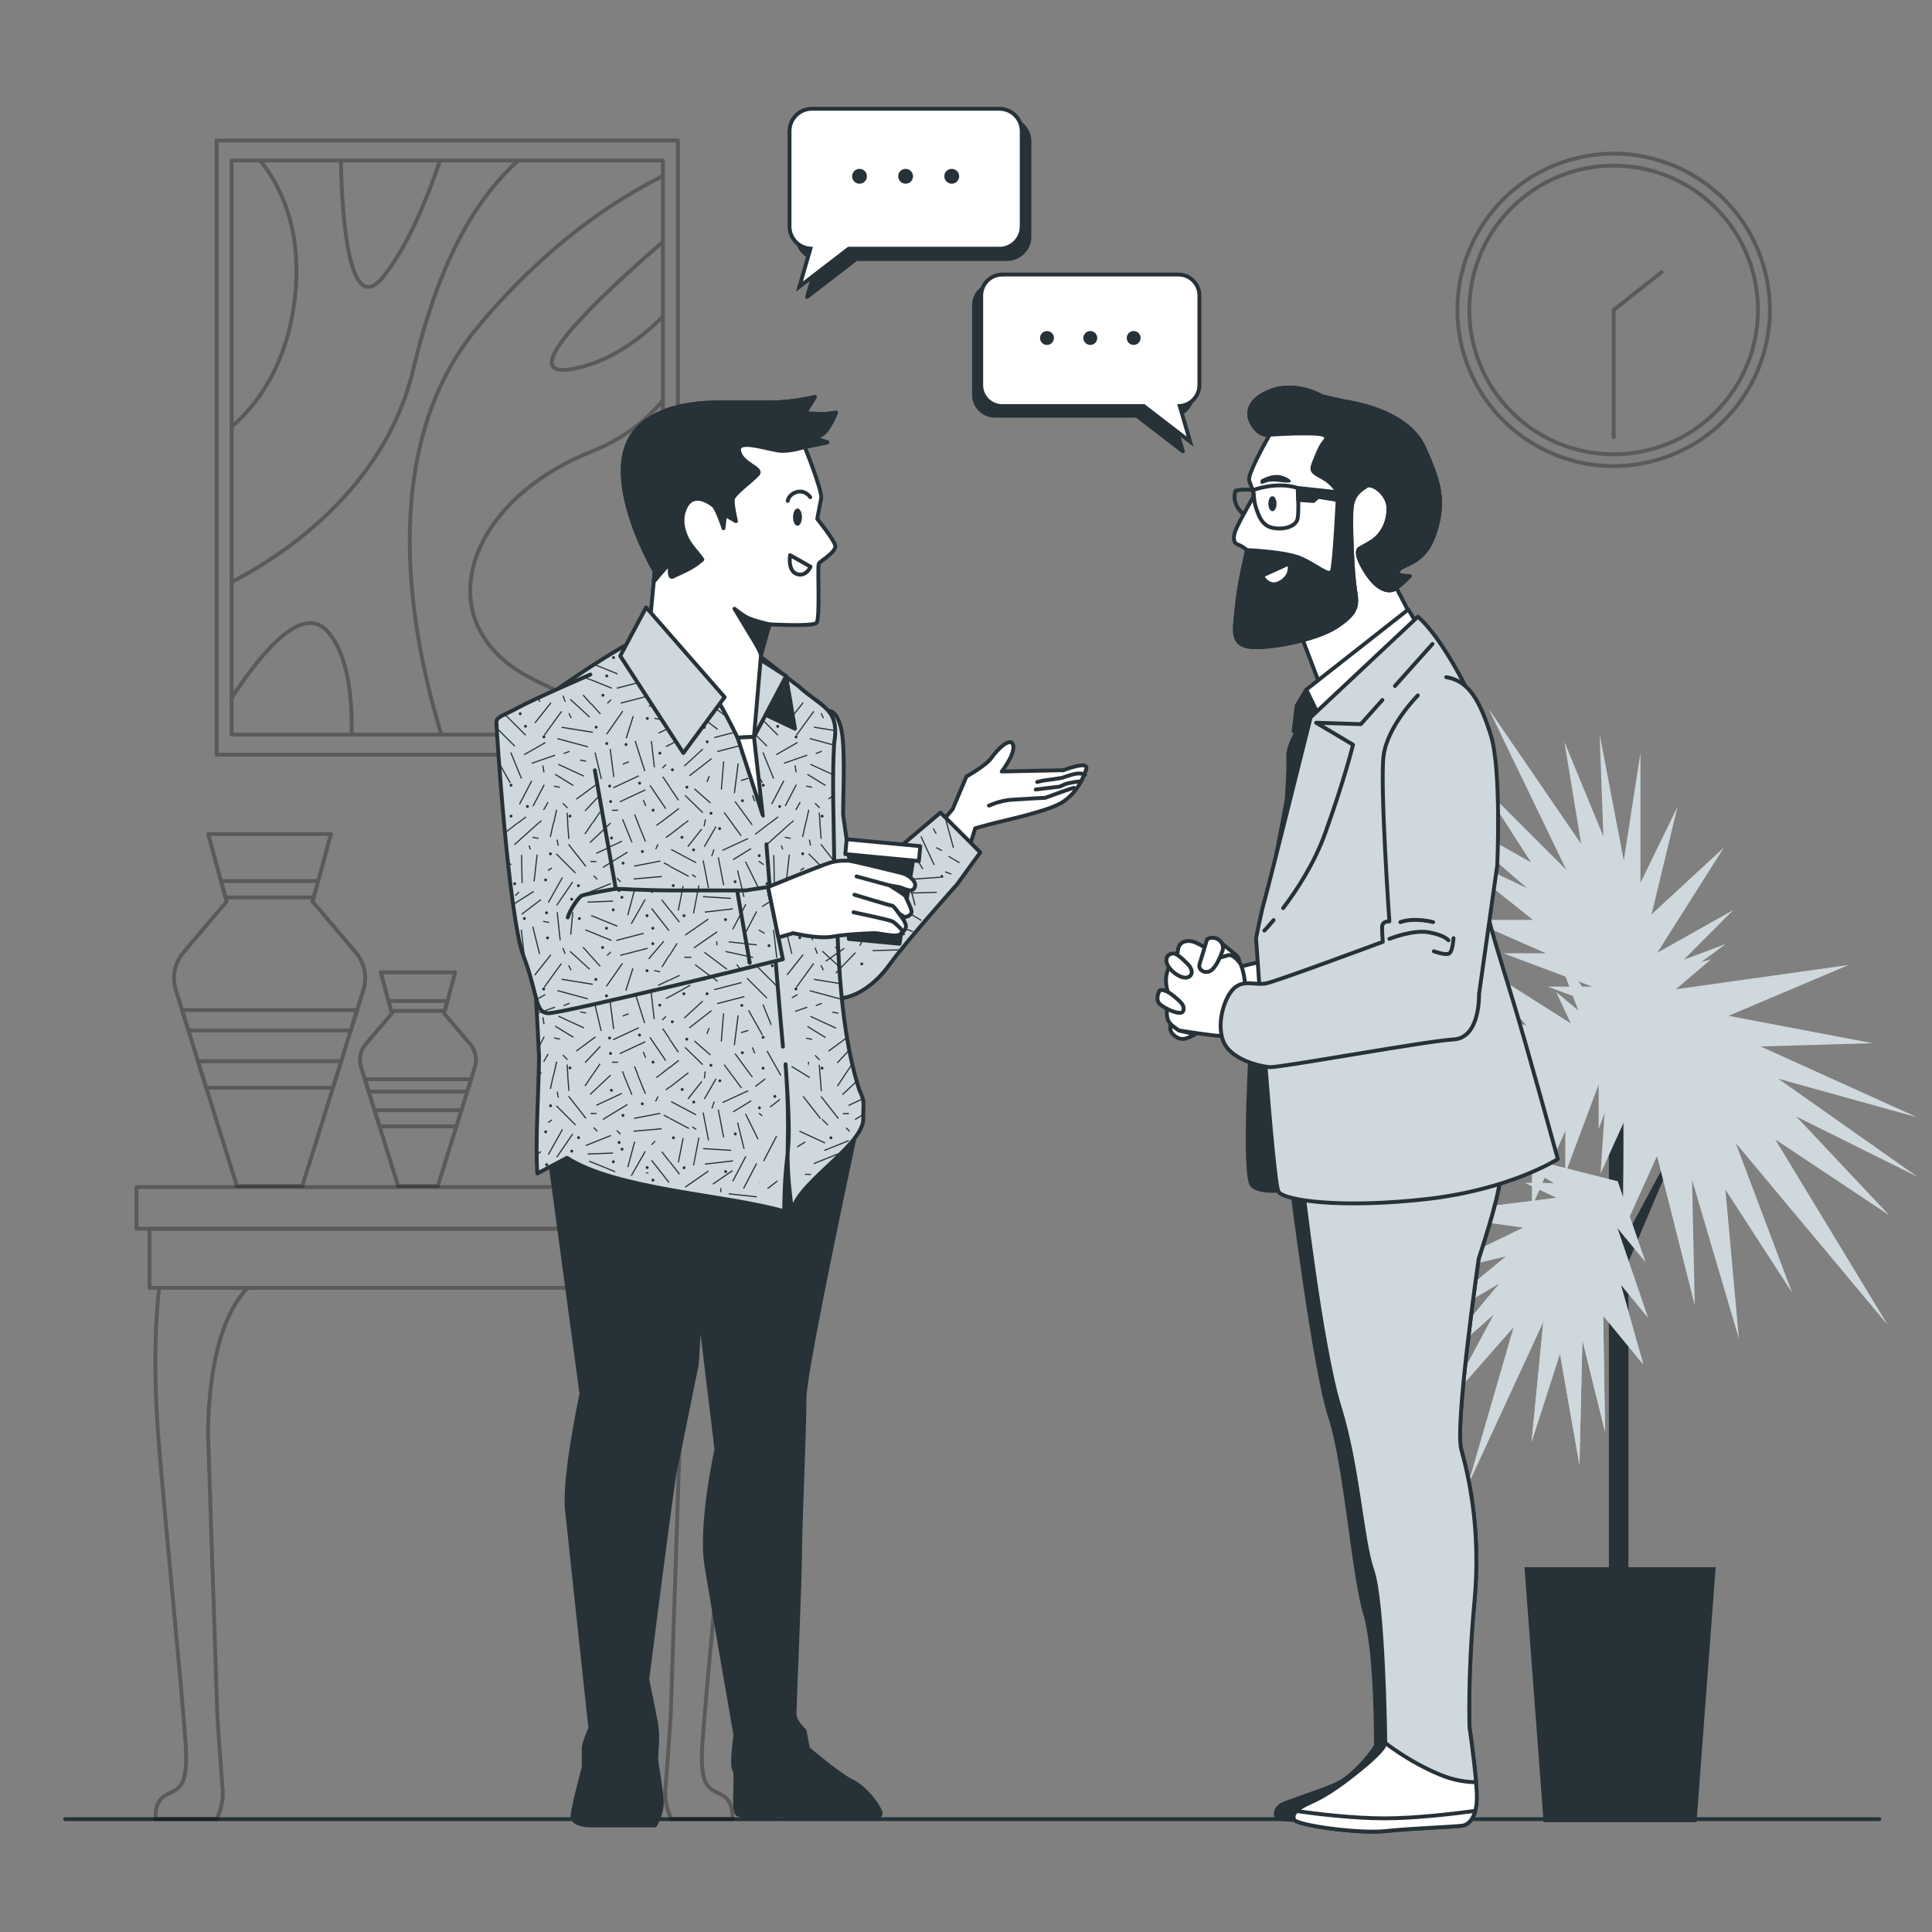 <svg xmlns="http://www.w3.org/2000/svg" viewBox="0 0 500 500"><rect x="0" y="0" width="500" height="500" fill="#808080" stroke="none"/><g id="freepik--Floor--inject-105"><line x1="16.85" y1="470.79" x2="486.35" y2="470.79" style="fill:none; stroke:#263238; stroke-linecap:round; stroke-linejoin:round;"></line></g><g id="freepik--Table--inject-105"><g style="opacity:.3;"><rect x="35.33" y="307.2" width="160.87" height="10.79" style="fill:none; stroke:#000; stroke-linecap:round; stroke-linejoin:round;"></rect><rect x="38.69" y="318" width="154.17" height="15.3" style="fill:none; stroke:#000; stroke-linecap:round; stroke-linejoin:round;"></rect><path d="M56.24,443.98l-2.37-72.14s-.81-27.45,10.25-38.54h-22.93c-.61,5.09-1.82,19.02-.08,40.34,1.62,19.85,6.14,65.59,6.91,77.32,.77,11.73-1.54,11.73-4.99,13.56-3.45,1.83-2.69,6.23-2.69,6.23h15.74s1.92-3.66,1.54-7.69c-.38-4.03-1.37-19.07-1.37-19.07Z" style="fill:none; stroke:#000; stroke-linecap:round; stroke-linejoin:round;"></path><path d="M173.58,443.98l2.37-72.14s.81-27.45-10.25-38.54h22.93c.61,5.09,1.82,19.02,.08,40.34-1.62,19.85-6.14,65.59-6.91,77.32-.77,11.73,1.54,11.73,4.99,13.56s2.69,6.23,2.69,6.23h-15.74s-1.92-3.66-1.54-7.69c.38-4.03,1.37-19.07,1.37-19.07Z" style="fill:none; stroke:#000; stroke-linecap:round; stroke-linejoin:round;"></path></g><g style="opacity:.3;"><g><path d="M80.89,233.32l4.77-17.48h-31.78l4.77,17.48-11.17,13.16c-2.28,2.69-3.03,6.35-1.98,9.72l15.8,50.74h16.95l15.8-50.74c1.05-3.36,.3-7.03-1.98-9.72l-11.17-13.16Z" style="fill:none; stroke:#000; stroke-linecap:round; stroke-linejoin:round;"></path><g><polygon points="58.36 232.26 81.18 232.26 82.33 228.02 57.2 228.02 58.36 232.26" style="fill:none; stroke:#000; stroke-linecap:round; stroke-linejoin:round;"></polygon><polygon points="48.76 266.69 90.77 266.69 92.42 261.39 47.11 261.39 48.76 266.69" style="fill:none; stroke:#000; stroke-linecap:round; stroke-linejoin:round;"></polygon><polygon points="86.15 281.51 88.3 274.63 51.23 274.63 53.38 281.51 86.15 281.51" style="fill:none; stroke:#000; stroke-linecap:round; stroke-linejoin:round;"></polygon></g></g><g><path d="M114.92,262.26l2.89-10.61h-19.28l2.89,10.61-6.78,7.99c-1.38,1.63-1.84,3.85-1.2,5.9l9.59,30.79h10.28l9.59-30.79c.64-2.04,.18-4.27-1.2-5.9l-6.78-7.99Z" style="fill:none; stroke:#000; stroke-linecap:round; stroke-linejoin:round;"></path><g><polygon points="101.25 261.62 115.1 261.62 115.8 259.05 100.55 259.05 101.25 261.62" style="fill:none; stroke:#000; stroke-linecap:round; stroke-linejoin:round;"></polygon><polygon points="95.43 282.51 120.92 282.51 121.92 279.3 94.43 279.3 95.43 282.51" style="fill:none; stroke:#000; stroke-linecap:round; stroke-linejoin:round;"></polygon><polygon points="118.12 291.51 119.42 287.33 96.93 287.33 98.23 291.51 118.12 291.51" style="fill:none; stroke:#000; stroke-linecap:round; stroke-linejoin:round;"></polygon></g></g></g></g><g id="freepik--Picture--inject-105"><g style="opacity:.3;"><rect x="56.06" y="36.36" width="119.4" height="158.95" style="fill:none; stroke:#000; stroke-linecap:round; stroke-linejoin:round;"></rect><rect x="59.95" y="41.54" width="111.61" height="148.58" style="fill:none; stroke:#000; stroke-linecap:round; stroke-linejoin:round;"></rect><path d="M59.95,150.65c12.51-6.48,39.56-23.75,46.95-54.88,5.84-24.59,14.3-42.55,27.22-54.23" style="fill:none; stroke:#000; stroke-linecap:round; stroke-linejoin:round;"></path><path d="M114.25,190.13c-7.71-25.02-17.39-73.56,9.63-105.79,17.05-20.34,34.11-32.06,47.69-38.8" style="fill:none; stroke:#000; stroke-linecap:round; stroke-linejoin:round;"></path><path d="M67.36,41.55c5.19,6.47,10.81,17.67,9.03,34.82-1.9,18.37-10.23,28.75-16.45,34.08" style="fill:none; stroke:#000; stroke-linecap:round; stroke-linejoin:round;"></path><path d="M158.06,190.13c-8.73-13.29-22.42-11.29-31.76-23.65-11.78-15.59-.35-38.81,26.68-49.57,8.45-3.36,14.4-8.21,18.58-13.29" style="fill:none; stroke:#000; stroke-linecap:round; stroke-linejoin:round;"></path><path d="M59.95,180.61c8.19-12.5,18.46-24.3,24.76-17.25,5.25,5.87,6.51,16.64,6.29,26.77" style="fill:none; stroke:#000; stroke-linecap:round; stroke-linejoin:round;"></path><path d="M88.22,41.55c.28,14.47,2.03,41.32,11.05,29.97,6.29-7.9,11.27-20.07,14.61-29.97" style="fill:none; stroke:#000; stroke-linecap:round; stroke-linejoin:round;"></path><path d="M171.57,62.58c-14.67,12.65-40.17,36.17-23.08,32.85,9.1-1.77,16.93-7.37,23.08-13.54" style="fill:none; stroke:#000; stroke-linecap:round; stroke-linejoin:round;"></path></g></g><g id="freepik--Clock--inject-105"><g style="opacity:.3;"><circle cx="417.61" cy="80.22" r="40.43" transform="translate(-5.46 123.14) rotate(-16.67)" style="fill:none; stroke:#000; stroke-linecap:round; stroke-linejoin:round;"></circle><circle cx="417.61" cy="80.22" r="37.35" transform="translate(65.59 318.79) rotate(-45)" style="fill:none; stroke:#000; stroke-linecap:round; stroke-linejoin:round;"></circle><polyline points="430.01 70.45 417.61 80.22 417.61 113.11" style="fill:none; stroke:#000; stroke-linecap:round; stroke-linejoin:round;"></polyline></g></g><g id="freepik--Plant--inject-105"><g><polygon points="444.01 405.59 394.53 405.59 399.48 471.57 439.06 471.57 444.01 405.59" style="fill:#263238;"></polygon><polygon points="416.38 271.21 416.38 415.61 421.44 410.55 421.44 326.57 437.1 289.55 420.46 320.59 419.84 275.78 416.38 271.21" style="fill:#263238;"></polygon><g><polygon points="406.53 264.85 377.73 246.61 395.01 265.33 367.17 258.61 386.85 268.21 353.25 268.21 381.09 272.53 348.45 278.77 374.85 277.81 350.37 287.89 376.77 283.57 341.73 307.57 383.49 287.41 361.41 309.49 381.57 296.53 367.17 321.97 388.29 297.49 377.73 319.57 396.45 296.05 396.45 312.37 405.09 292.69 405.09 303.73 413.73 280.69 413.73 292.21 419.84 275.78 421.41 271.57 402.69 246.13 408.45 261.49 402.69 256.69 406.53 264.85" style="fill:#CFD8DC;"></polygon><polygon points="402.88 310 369.05 314.2 394.29 317.69 368.52 330.18 389.82 325.1 363.86 346.44 388.11 332.09 366.86 357.64 386.64 340.13 374.14 363.47 391.78 343.36 379.96 384.16 399.41 342.06 396.38 373.14 403.72 350.33 408.76 379.12 409.52 346.8 415.39 370.56 414.91 340.51 425.28 353.11 419.45 332.42 426.46 340.95 418.51 317.67 425.82 326.57 420.11 310 418.65 305.74 388.03 297.98 402.23 306.19 394.74 306.14 402.88 310" style="fill:#CFD8DC;"></polygon><polygon points="402.88 310 369.05 314.2 394.29 317.69 368.52 330.18 389.82 325.1 363.86 346.44 388.11 332.09 366.86 357.64 386.64 340.13 374.14 363.47 391.78 343.36 379.96 384.16 399.41 342.06 396.38 373.14 403.72 350.33 408.76 379.12 409.52 346.8 415.39 370.56 414.91 340.51 425.28 353.11 419.45 332.42 426.46 340.95 418.51 317.67 425.82 326.57 420.11 310 418.65 305.74 388.03 297.98 402.23 306.19 394.74 306.14 402.88 310" style="fill:#CFD8DC;"></polygon><polygon points="433.72 256.02 478.44 249.73 447.36 262.89 484.63 269.98 455.64 270.82 496.19 289.17 460.23 279.18 496.22 304.54 464.88 288.96 488.92 314.5 459.42 294.87 488.6 342.97 449.21 295.83 463.8 334.54 446.54 307.89 450.03 346.46 437.91 305.38 438.6 337.79 428.85 299.18 419.94 318.88 420.25 290.41 414.22 303.73 416.38 271.21 410.09 285.11 411.68 261.95 412.09 256.01 448.57 235.52 433.23 250.92 442.81 248.27 433.72 256.02" style="fill:#CFD8DC;"></polygon><polygon points="427.91 248.14 446.15 219.34 427.43 236.62 434.15 208.78 424.55 228.46 424.55 194.86 420.23 222.7 413.99 190.06 414.95 216.46 404.87 191.98 409.19 218.38 385.19 183.34 405.35 225.1 383.27 203.02 396.23 223.18 370.79 208.78 395.27 229.9 373.19 219.34 396.71 238.06 380.39 238.06 400.07 246.7 389.03 246.7 412.07 255.34 400.55 255.34 416.97 261.45 421.19 263.02 446.63 244.3 431.27 250.06 436.07 244.3 427.91 248.14" style="fill:#CFD8DC;"></polygon></g></g></g><g id="freepik--Speech_Bubble_2--inject-105"><g><path d="M257.5,73.55h45.6c3,0,5.43,2.43,5.43,5.43v23.17c0,2.88-2.25,5.23-5.08,5.42l2.68,9.23-11.97-9.21h-36.66c-3,0-5.43-2.43-5.43-5.43v-23.17c0-3,2.43-5.43,5.43-5.43Z" style="fill:#263238; stroke:#263238; stroke-linecap:round; stroke-linejoin:round;"></path><path d="M259.37,71.05h45.6c3,0,5.43,2.43,5.43,5.43v23.17c0,2.88-2.25,5.23-5.08,5.42l2.68,9.23-11.97-9.21h-36.66c-3,0-5.43-2.43-5.43-5.43v-23.17c0-3,2.43-5.43,5.43-5.43Z" style="fill:#fff; stroke:#263238; stroke-miterlimit:10;"></path><g><path d="M291.59,87.47c0,1,.81,1.8,1.8,1.8s1.8-.81,1.8-1.8-.81-1.8-1.8-1.8-1.8,.81-1.8,1.8Z" style="fill:#263238;"></path><path d="M280.37,87.47c0,1,.81,1.8,1.8,1.8s1.8-.81,1.8-1.8-.81-1.8-1.8-1.8-1.8,.81-1.8,1.8Z" style="fill:#263238;"></path><path d="M269.16,87.47c0,1,.81,1.8,1.8,1.8s1.8-.81,1.8-1.8-.81-1.8-1.8-1.8-1.8,.81-1.8,1.8Z" style="fill:#263238;"></path></g></g></g><g id="freepik--Speech_Bubble_1--inject-105"><g><path d="M260.63,30.81h-48.53c-3.19,0-5.78,2.59-5.78,5.78v24.66c0,3.07,2.39,5.57,5.41,5.76l-2.85,9.82,12.74-9.8h39.01c3.19,0,5.78-2.59,5.78-5.78v-24.66c0-3.19-2.59-5.78-5.78-5.78Z" style="fill:#263238; stroke:#263238; stroke-linecap:round; stroke-linejoin:round;"></path><path d="M258.64,28.15h-48.53c-3.19,0-5.78,2.59-5.78,5.78v24.66c0,3.07,2.39,5.57,5.41,5.76l-2.85,9.82,12.74-9.8h39.01c3.19,0,5.78-2.59,5.78-5.78v-24.66c0-3.19-2.59-5.78-5.78-5.78Z" style="fill:#fff; stroke:#263238; stroke-miterlimit:10;"></path><g><path d="M224.36,45.62c0,1.06-.86,1.92-1.92,1.92s-1.92-.86-1.92-1.92,.86-1.92,1.92-1.92,1.92,.86,1.92,1.92Z" style="fill:#263238;"></path><path d="M236.29,45.62c0,1.06-.86,1.92-1.92,1.92s-1.92-.86-1.92-1.92,.86-1.92,1.92-1.92,1.92,.86,1.92,1.92Z" style="fill:#263238;"></path><path d="M248.23,45.62c0,1.06-.86,1.92-1.92,1.92s-1.92-.86-1.92-1.92,.86-1.92,1.92-1.92,1.92,.86,1.92,1.92Z" style="fill:#263238;"></path></g></g></g><g id="freepik--Character_2--inject-105"><g><path d="M334.21,306.55s5.98,47.98,10.01,60.12,6.09,41.21,9.04,50.8c2.95,9.6,2.84,33.31,2.82,34.15-.01,.85-5.78,8.19-10.33,10.16-4.55,1.98-12.78,4.52-14.2,5.36-1.43,.85-2.4,3.55,.5,3.67,2.9,.12,10.99,1.13,12.96,1.13s11.09,.94,13.34-1.36c2.25-2.31,6.04-9.93,6.37-12.75,.33-2.82,.65-22.3,.65-22.3,0,0,2.9-22.02-2.35-62.66-5.25-40.64-10.43-68.87-10.43-68.87l-18.39,2.54Z" style="fill:#263238; stroke:#263238; stroke-linecap:round; stroke-linejoin:round;"></path><path d="M336.95,305.49s4.82,42.75,9.72,58.59c4.9,15.85,5.7,34.27,8.51,42.38,2.81,8.11,3.35,42.75,3.32,44.59-.03,1.84-6.01,6.63-9.36,9.21-3.36,2.58-6.71,4.79-10.05,6.26-3.34,1.47-4.84,2.95-4.13,4.42,.71,1.47,16.89,3.68,23.53,2.95,6.65-.74,18.81-1.11,20.29-1.47,1.48-.37,3.35-2.21,3.43-7,.08-4.79-1.91-18.42-1.91-18.42,0,0-.52-13.27,1.27-32.43,1.79-19.16-1.66-33.16-3.4-39.43s4.5-49.38,4.5-49.38c0,0,5.04-15.11,5.49-20.27s.13-7.74,.13-7.74l-51.35,7.74Z" style="fill:#fff; stroke:#263238; stroke-linecap:round; stroke-linejoin:round;"></path><path d="M336.95,305.49s4.82,42.75,9.72,58.59c4.9,15.85,5.7,34.27,8.51,42.38,2.81,8.11,3.35,42.75,3.32,44.59,0,0,5.98,4.84,14.25,8.27,3.51,1.45,6.72,1.89,9.26,1.92-.49-5.92-1.7-14.24-1.7-14.24,0,0-.52-13.27,1.27-32.43,1.79-19.16-1.66-33.16-3.4-39.43-1.74-6.26,4.5-49.38,4.5-49.38,0,0,5.04-15.11,5.49-20.27,.45-5.16,.13-7.74,.13-7.74l-51.35,7.74Z" style="fill:#CFD8DC; stroke:#263238; stroke-linecap:round; stroke-linejoin:round;"></path><path d="M358.49,473.89c6.65-.74,18.81-1.11,20.29-1.47,1.08-.27,2.38-1.34,3.02-3.77-5.29,.72-15.48,1.94-23.45,1.94-8.58,0-18.54-1.28-22.82-1.89-.73,.75-.94,1.5-.58,2.24,.71,1.47,16.89,3.68,23.53,2.95Z" style="fill:#fff; stroke:#263238; stroke-linecap:round; stroke-linejoin:round;"></path><path d="M338.07,178.47l-2.49,4.14-.8,6.62,3.01-3.61s-4.61,6.82-4.41,10.23c.2,3.41-.4,11.24-.4,11.24l-4.41,23.27,13.04-31.7,4.41-20.87-7.95,.68Z" style="fill:#263238; stroke:#263238; stroke-linecap:round; stroke-linejoin:round;"></path><path d="M336.33,163.42l5.59,14.7,23.6-18.01-5.18-9.94-2.28-4.97s8.28-8.28,6.62-14.9-12.01-9.94-15.73-7.87-4.97,10.97-4.97,16.15-.62,11.39-1.24,14.7c-.62,3.31-1.04,6.62-1.04,6.62l-5.38,3.52Z" style="fill:#fff; stroke:#263238; stroke-linecap:round; stroke-linejoin:round;"></path><g><path d="M328.6,112.5s-.17,.29-.45,.79c-1.36,2.41-5.3,9.59-4.86,11.06,.53,1.77,1.59,3.36,.88,4.6-.71,1.24-4.07,7.07-4.6,8.84-.53,1.77-.18,2.83,.88,3.18,1.06,.35,2.3,1.41,2.3,1.41,0,0-2.12,8.66-2.65,14.5-.53,5.83-1.59,9.55,2.83,10.43,4.42,.88,17.68-1.59,22.98-5.13,5.3-3.54,5.48-5.3,4.77-9.55-.71-4.24-1.24-17.5-.88-21.22,.35-3.71,2.65-4.77,3.89-5.66,1.24-.88,5.83,1.94,5.66,6.19s-2.3,7.07-4.77,8.49l-2.48,1.41s-2.12,.35,1.06,5.66c3.18,5.3,6.19,5.83,7.78,4.95,1.59-.88,3.89-3.36,3.89-3.36,0,0-4.24,.18-2.83-1.59,1.41-1.77,6.72-1.41,9.37-9.72,2.65-8.31,1.06-13.26-2.83-21.92-3.89-8.66-16.09-11.14-18.92-11.67s-7.43-1.59-7.43-1.59c0,0-6.72-4.07-13.44-1.41-6.72,2.65-6.01,6.89-4.24,9.19,0,0,1.41,2.48,4.07,2.12Z" style="fill:#fff; stroke:#263238; stroke-linecap:round; stroke-linejoin:round;"></path><path d="M349.64,104.19c-2.83-.53-7.43-1.59-7.43-1.59,0,0-6.72-4.07-13.44-1.41-6.72,2.65-6.01,6.89-4.24,9.19,0,0,1.41,2.47,4.07,2.12,0,0,12.73-.88,14.14,.18,1.41,1.06-.18,.71-1.77,4.77-1.59,4.07-2.3,4.24,1.06,6.01,3.36,1.77,4.24,4.24,4.24,4.24,0,0-.88,18.74-1.59,20.15-.71,1.41-3.54-1.24-7.6-3.18-4.07-1.94-14.32-2.3-14.32-2.3,0,0-2.12,8.66-2.65,14.5-.53,5.83-1.59,9.55,2.83,10.43,4.42,.88,17.68-1.59,22.98-5.13,5.3-3.54,5.48-5.3,4.77-9.55-.71-4.24-1.24-17.5-.88-21.22,.35-3.71,2.65-4.77,3.89-5.66,1.24-.88,5.83,1.94,5.66,6.19-.18,4.24-2.3,7.07-4.77,8.49l-2.48,1.41s-2.12,.35,1.06,5.66c3.18,5.3,6.19,5.83,7.78,4.95,1.59-.88,3.89-3.36,3.89-3.36,0,0-4.24,.18-2.83-1.59,1.41-1.77,6.72-1.41,9.37-9.72s1.06-13.26-2.83-21.92c-3.89-8.66-16.09-11.14-18.92-11.67Z" style="fill:#263238; stroke:#263238; stroke-linecap:round; stroke-linejoin:round;"></path><path d="M330.37,130.36c0,1.07-.47,1.94-1.06,1.94s-1.06-.87-1.06-1.94,.47-1.94,1.06-1.94,1.06,.87,1.06,1.94Z" style="fill:#263238;"></path><path d="M324.36,126.82s6.01-2.3,11.49-.53c0,0,.35,5.48,0,7.78-.35,2.3-3.89,3.18-6.72,2.48-2.83-.71-3.54-3.71-4.07-5.13-.53-1.41-.71-4.6-.71-4.6Z" style="fill:none; stroke:#263238; stroke-linecap:round; stroke-linejoin:round;"></path><path d="M324.36,126.82s-3.01-.35-4.6,.18c0,0-1.24,2.83,1.59,5.66" style="fill:none; stroke:#263238; stroke-linecap:round; stroke-linejoin:round;"></path><path d="M326.3,124.17s2.3-1.41,4.42-1.24,4.42,1.77,2.83,1.94c-1.59,.18-4.07-.71-5.83,0-1.77,.71-1.59,.18-1.41-.71Z" style="fill:#263238;"></path><polygon points="335.85 126.29 350.7 127.88 349.99 130.01 341.15 128.59 339.92 129.65 335.95 129.38 335.85 126.29" style="fill:#263238; stroke:#263238; stroke-linecap:round; stroke-linejoin:round;"></polygon><path d="M326.62,149l7-3.18s1.02,2.93-2.17,4.84c-3.18,1.91-4.84-1.66-4.84-1.66Z" style="fill:#fff; stroke:#263238; stroke-linecap:round; stroke-linejoin:round;"></path></g><polygon points="364.48 157.72 338.07 178.47 341.09 184.69 366.93 161.87 364.48 157.72" style="fill:#fff; stroke:#263238; stroke-linecap:round; stroke-linejoin:round;"></polygon><path d="M320.68,250.26l7.18-1.8s.28,9.12,.28,10.5-9.25,.14-9.25,.14l1.8-8.84Z" style="fill:#fff; stroke:#263238; stroke-linecap:round; stroke-linejoin:round;"></path><path d="M323.84,268.31s-2.23,36.05,.22,38.5,10.68,.89,10.68,.89l-6.01-41.62s-2.89,.44-4.9,2.23Z" style="fill:#263238; stroke:#263238; stroke-linecap:round; stroke-linejoin:round;"></path><path d="M366.93,159.61l-27.73,26.03s-10.94,43.95-11.88,47.16c-.94,3.21-2.26,10-2.26,10,0,0,4.34,63.38,5.85,65.65,1.51,2.26,16.22,4.34,38.11,1.89,21.88-2.45,34.14-10.38,34.14-10.38,0,0-8.11-29.62-11.7-41.31s-5.85-19.05-6.04-20.56c-.19-1.51,.38-38.48-.57-44.33-.94-5.85-3.58-13.2-9.05-22.45-5.47-9.24-8.87-11.7-8.87-11.7Z" style="fill:#CFD8DC; stroke:#263238; stroke-linecap:round; stroke-linejoin:round;"></path><line x1="361.01" y1="177.53" x2="370.72" y2="166.67" style="fill:none; stroke:#263238; stroke-linecap:round; stroke-linejoin:round;"></line><path d="M332.07,235.03c3.49-4.59,8.07-11.55,10.93-19.53,5.14-14.32,7.16-22.77,7.16-22.77l-9.55-5.69,11.57,.37,5.58-6.25" style="fill:none; stroke:#263238; stroke-linecap:round; stroke-linejoin:round;"></path><path d="M327.21,240.84s.94-.97,2.39-2.71" style="fill:none; stroke:#263238; stroke-linecap:round; stroke-linejoin:round;"></path><g><path d="M316.26,244.19s3.04,2.49,3.73,3.04c.69,.55,.83,1.93,.83,1.93,0,0-1.93-.83-3.18-.69s-1.8-.69-1.8-.69l.41-3.59Z" style="fill:#fff; stroke:#263238; stroke-linecap:round; stroke-linejoin:round;"></path><path d="M322.34,255.37s-.41-4.7-1.52-6.22c-1.1-1.52-2.35-2.21-3.04-1.93-.69,.28-1.93,.55-1.93,.55,0,0-5.39-3.73-7.32-4.14-1.93-.41-3.31,.41-3.59,1.8-.28,1.38-.41,2.76-.41,2.76,0,0-1.66,.69-2.49,3.45-.83,2.76,.41,5.66,.41,5.66,0,0-.97,5.11-.14,6.77,.83,1.66,2.76,2.62,2.76,2.62,0,0,8.98,1.38,10.36,1.38s2.35-.55,2.35-.55c0,0,.97-10.22,4.56-12.15Z" style="fill:#fff; stroke:#263238; stroke-linecap:round; stroke-linejoin:round;"></path><path d="M312.39,243.08s-1.52,5.11-1.93,6.35c-.41,1.24,.69,2.35,2.21,2.07,1.52-.28,3.04-3.31,3.73-5.52,.69-2.21-1.93-4.14-4.01-2.9Z" style="fill:#fff; stroke:#263238; stroke-linecap:round; stroke-linejoin:round;"></path><path d="M307.7,249.85s-2.49-2.76-3.73-3.04c-1.24-.28-2.62,.83-1.93,2.62,.69,1.8,3.18,3.59,4.7,3.59s2.35-1.38,.97-3.18Z" style="fill:#fff; stroke:#263238; stroke-linecap:round; stroke-linejoin:round;"></path><path d="M300.1,256.34s-1.24,2.21,0,3.45c1.24,1.24,5.52,3.18,6.08,1.93,.55-1.24-.41-2.21-1.52-3.18-1.1-.97-3.18-2.76-4.56-2.21Z" style="fill:#fff; stroke:#263238; stroke-linecap:round; stroke-linejoin:round;"></path><path d="M303,265.18s-.55,1.38,.55,2.49,2.35,1.52,3.73,.97c1.38-.55,2.07-.97,2.07-.97l-4.28-.97-2.07-1.52Z" style="fill:#fff; stroke:#263238; stroke-linecap:round; stroke-linejoin:round;"></path></g><g><path d="M366.93,179.98s-7.92,7.92-8.87,15.66c-.94,7.73,1.51,42.82,1.51,42.82,0,0-1.89-.19-1.89,1.51s.19,3.77,.19,3.77c0,0-27.35,10.19-30.18,10.75-2.83,.57-5.28-.94-7.92,.94-2.64,1.89-5.09,9.05-3.21,13.96,1.89,4.9,9.62,6.6,12.07,6.79,2.45,.19,40.56-6.79,47.54-7.17,6.98-.38,6.6-11.7,6.6-11.7l4.72-33.39s1.13-24.9-1.7-33.77-5.66-13.96-11.51-14.9" style="fill:#CFD8DC; stroke:#263238; stroke-linecap:round; stroke-linejoin:round;"></path><path d="M359.58,242.98s6.04-2.45,10.19-1.7c4.15,.75,5.09,2.08,5.09,2.08" style="fill:none; stroke:#263238; stroke-linecap:round; stroke-linejoin:round;"></path><path d="M370.9,238.65s-4.72-1.32-8.49,0" style="fill:none; stroke:#263238; stroke-linecap:round; stroke-linejoin:round;"></path><path d="M371.08,246.19s3.02,1.13,3.96,.57,1.13-3.96,1.13-3.96" style="fill:none; stroke:#263238; stroke-linecap:round; stroke-linejoin:round;"></path></g></g></g><g id="freepik--Character_1--inject-105"><g><path d="M141.53,294.3l8.95,66.4s-4.62,21.65-3.75,30.02,6.06,56.58,6.06,56.58c0,0-1.73,3.75-1.73,5.2v4.91s-2.89,10.68-2.89,12.7,3.46,2.31,4.62,2.31h16.74s1.73-2.89,1.73-5.77-1.44-10.39-1.44-11.55,.58-5.77,0-8.95c-.58-3.18-2.31-11.55-2.31-11.55,0,0,6.64-52.25,7.22-54.27,.58-2.02,5.2-25.69,5.49-26.56,.29-.87,.87-14.43,.87-14.43l4.33,35.8s-4.33,19.34-2.6,30.02c1.73,10.68,7.51,43.88,7.51,43.88,0,0-1.15,7.79-.29,8.95,.87,1.15-.58,10.68,.87,11.55,1.44,.87,8.66,.29,10.68,.29s8.66,.29,13.86,.58c5.2,.29,13.28,.87,12.41-1.44-.87-2.31-4.04-6.35-7.51-8.08-3.46-1.73-11.26-8.37-11.26-8.37l-.87-4.62s-2.6-2.31-2.6-4.33,1.44-35.22,1.44-41.86,1.15-32.05,1.15-39.84,14.27-73.36,13.12-68.3c-1.54,6.79-.63-9.36-1.23-11.41l-4.67,1.19-73.91,3.18v7.79Z" style="fill:#263238; stroke:#263238; stroke-linecap:round; stroke-linejoin:round;"></path><path d="M189.53,300.62l24.72-13.25-12.07-47.8s-4.73,17.98-4.97,25.08c-.24,7.1-7.68,35.97-7.68,35.97Z" style="fill:#fff; stroke:#263238; stroke-linecap:round; stroke-linejoin:round;"></path><g><g><path d="M246.52,209.46l3.59-8.49s5.23-2.94,6.53-4.9c1.31-1.96,4.9-5.55,5.55-3.27,.65,2.29-2.94,6.86-2.94,6.86l16-.33s6.53-2.61,5.88-.33c-.65,2.29-2.61,6.53-6.53,8.82-3.92,2.29-15.02,4.57-18.62,5.55l-3.59,.98-3.27,10.45-6.53-10.78,3.92-4.57Z" style="fill:#fff; stroke:#263238; stroke-linecap:round; stroke-linejoin:round;"></path><path d="M280.81,200.45s-1.07-.43-2.35-.21c-1.28,.21-3.63,1.07-3.63,1.07l-2.78,.43s-1.92,.21-2.78,.43l-.85,.21" style="fill:#fff; stroke:#263238; stroke-linecap:round; stroke-linejoin:round;"></path><path d="M279.85,202.17s-3.22,.32-4.4,.86l-1.18,.54-6.22,.75" style="fill:#fff; stroke:#263238; stroke-linecap:round; stroke-linejoin:round;"></path><path d="M255.94,208.49c1.76-.75,3.86-1.39,6.03-1.53,5.74-.37,8.54-.49,8.54-.49,0,0,6.48-2.39,7.4-2.58" style="fill:#fff; stroke:#263238; stroke-linecap:round; stroke-linejoin:round;"></path></g><g><path d="M243.38,210.3l-22.62,19.17c-1.11-8.52-2.41-17.56-2.52-18.34-.21-1.49,.64-16.66-.43-22-1.07-5.34-3.2-5.13-3.2-5.13,0,0-.79,20-1.36,37.35l-.82-1,.56,9.29c-.27,8.94-.41,15.85-.26,16.67,.11,.59,.67,.88,1.46,.96,.61,5.61,1.63,11.2,3.26,11.08,3.25-.24,8.32-2.53,12.85-8.82,4.53-6.29,17.36-20.63,17.36-20.63l6.04-8.3-10.31-10.31Z" style="fill:#CFD8DC; stroke:#263238; stroke-linecap:round; stroke-linejoin:round;"></path><path d="M221.8,242.78l.24-5.75c.1-.1,.21-.2,.31-.3l-.26,6.07h-.3Zm10.71,2.9l-6.68,.19v.3l6.69-.19v-.3Zm-6.72-3.06l7.63-.54-.02-.3-7.63,.54,.02,.3Zm12.42-26.09l3.43,7.39,.27-.13-3.43-7.39-.27,.13Zm-3.07,2.5l3.57,5.97,.26-.15-3.61-6.04-.22,.22Zm9.39,6.73l1.55,.57,.19-.25-1.63-.6-.1,.28Zm.87-4.04l2.84,1.7c.06-.08,.12-.16,.18-.24l-2.87-1.71-.15,.26Zm-1.58-1.71l-1.45-.78-.14,.26,1.45,.78,.14-.26Zm.87-7.6l1.92,7.04,.29-.08-1.92-7.04-.29,.08Zm-3.04,1.93l-.26,.14,.76,1.38,.26-.14-.76-1.38Zm-12.61,11.71l.19-1.35c-.12,.11-.23,.22-.35,.33l-.14,.98,.3,.04Zm2.99,1.82l.26-6.07c-.1,.1-.21,.2-.31,.3l-.24,5.75h.3Zm10.41,2.91l-6.68,.19v.3l6.69-.19v-.3Zm-6.72-3.06l7.63-.54-.02-.3-7.63,.54,.02,.3Zm-4.27,4.05l-.22-.21-5.09,5.29,.22,.21,5.09-5.29Zm-2.92-1.1l-.17-.25-4.78,3.33,.17,.25,4.78-3.33Zm6.49-4.79l.56-1.3-.28-.12-.56,1.3,.28,.12Zm-1.7,2.62l-.26-.14-.78,1.45,.26,.14,.78-1.45Zm10.46-2.05c-.11,0-.21,.02-.28,.08-.08,.06-.11,.16-.13,.27-.02,.18,.15,.38,.34,.41,.09,0,.19-.03,.27-.1,.08-.06,.13-.16,.14-.25,0-.11-.03-.2-.09-.28-.06-.08-.15-.12-.25-.13Zm-10.87,8.5c.11,0,.2-.03,.28-.09,.08-.06,.12-.15,.13-.25,0-.1-.01-.2-.08-.28-.06-.08-.16-.11-.27-.13-.08,0-.19,.03-.26,.09-.08,.06-.13,.16-.14,.25,0,.19,.16,.39,.34,.41Zm-4.62-3.53l3.43,7.39,.27-.13-3.43-7.39-.27,.13Zm-3.07,2.5l3.57,5.97,.26-.15-3.61-6.04-.22,.22Zm9.39,6.73l1.55,.57c.06-.08,.12-.17,.19-.25l-1.63-.6-.1,.28Zm.87-4.04l2.84,1.7c.06-.08,.12-.16,.18-.24l-2.87-1.71-.15,.26Zm-1.58-1.71l-1.45-.78-.14,.26,1.45,.78,.14-.26Zm.87-7.6l1.92,7.04,.29-.08-1.92-7.04-.29,.08Zm-3.04,1.93l-.26,.14,.76,1.38,.26-.14-.76-1.38Zm-6.63,11.53l.56-1.3-.28-.12-.56,1.3,.28,.12Zm-1.7,2.62l-.26-.14-.78,1.45,.26,.14,.78-1.45Zm10.46-2.05c-.11,0-.21,.02-.28,.08-.08,.06-.11,.16-.13,.27-.02,.18,.15,.38,.34,.41,.09,0,.19-.03,.27-.1,.08-.06,.13-.16,.14-.25,0-.11-.03-.2-.09-.28-.06-.08-.15-.12-.25-.13Zm-10.87,8.5c.11,0,.2-.03,.28-.09,.08-.06,.12-.15,.13-.25,0-.1-.01-.2-.08-.28-.06-.08-.16-.11-.27-.13-.08,0-.19,.03-.26,.09-.08,.06-.13,.16-.14,.25,0,.19,.16,.39,.34,.41Z" style="fill:#263238;"></path></g><path d="M223.42,289.59c-.04,7.2-19.25,17.89-18.29,24.73-2.59-18.43-.2-16.01-1.82-38.89,1.95,27.66-.11,18.12-.38,38.06-14.73-4.31-43.15-5.51-56.21-13.85-1.93,1.02-5.78,3.06-7.66,4.06-.58-8.27,.41-22.18,.44-30.3-.29-7.15-1.23-21.8-1.5-29.66-.7-17.88-5.45-39.42-4.8-57.22,9.73-7.56,24.72-17.97,35.52-23.15,7.75-1.51,20.11,3.17,26.54,5.8,.68-.37,7.54,5.61,11.43,8.45h0c6.05,5.53,10.71,5.74,9.18,14.76-.55,9.55-.08,20.17,.02,29.85,1.1,19.38,.64,41.47,6.5,59.84,1.49,3.24,1,2.75,1.02,7.52Z" style="fill:#CFD8DC; stroke:#263238; stroke-linecap:round; stroke-linejoin:round;"></path><path d="M198.35,218.5s2,26.91,4.27,52.38" style="fill:none; stroke:#263238; stroke-linecap:round; stroke-linejoin:round;"></path><path d="M177.13,212.97l.91-.71,.18,.24-.61,.47h-.49Zm15.45-35.8l3.37-6.47-.27-.14-3.37,6.47,.27,.14Zm16.93,14.1l6.34,1.72c0-.1,0-.21,.01-.31l-6.28-1.7-.08,.29Zm1.09-2.93l5.57,.9c0-.11-.01-.2-.01-.31l-5.51-.89-.05,.3Zm-7.26,20.33l2.89-5.52-.27-.14-2.89,5.52,.27,.14Zm-3.77-.64l.27,.14,3.16-6.05-.27-.14-3.16,6.05Zm14.92-1.1l1.15-.85c0-.12,0-.25,0-.37l-1.32,.98,.18,.24Zm-26.96,3.25l-.24,.18,1.92,2.61h.37l-2.05-2.79Zm2.59-2.65l3.99,5.44h.37l-4.12-5.61-.24,.18Zm3.48-11.23l3.58,6.36,.26-.15-3.58-6.36-.26,.15Zm3.71-1.53l2.76,6.76,.28-.11-2.76-6.76-.28,.11Zm3.66,.66l5.51-3.15-.15-.26-5.51,3.15,.15,.26Zm1.96,2.24l6.03-2.1-.1-.28-6.03,2.1,.1,.28Zm-3.85,15.31h.49l1.91-1.47-.18-.24-2.22,1.71Zm6.41-.49l-.2-.22-.79,.71h.45l.54-.49Zm-10.63-6.71l-.28,.11,.61,1.53,.28-.11-.61-1.53Zm17.38,3.19l-1.21-1.21-.21,.21,1.21,1.21,.21-.21Zm-.07,1.34l-.3,.02,.2,2.64h.3l-.2-2.66Zm-3.46,2.66l.75-3.36-.29-.07-.76,3.43h.31Zm-2.81-14.92l-.3,.05,.3,1.8,.3-.05-.3-1.8Zm-.08,11.48l.26,.15,1.15-2.01-.26-.15-1.15,2.01Zm6.79-15.25l-1.53,.61,.11,.28,1.53-.61-.11-.28Zm-3.73,6.24l4.68,2.88,.16-.26-4.68-2.88-.16,.26Zm.81-2.59l5.94,2.74c0-.11,0-.22,0-.33l-5.82-2.68-.13,.27Zm-1.09,5.65l1.54,.31,.06-.29-1.54-.31-.06,.29Zm6.78-6.75l.32,.06c0-.1,0-.2,0-.3l-.27-.05-.06,.29Zm-23.58,5.32l1.91-.59-.09-.29-1.91,.59,.09,.29Zm-6.91-11.12l7.07-1.83-.08-.29-7.07,1.83,.08,.29Zm.68,3.33l.08,.29,7.07-1.83-.08-.29-7.07,1.83Zm3.96-19.19l.27,.14,3.38-6.47-.27-.14-3.38,6.47Zm-12.87-11.14l-1.24,6.29,.29,.06,1.24-6.29-.29-.06Zm2.69,7.05l.29,.06,1.31-6.82c-.1-.02-.19-.05-.29-.07l-1.31,6.84Zm21.84,11.51l-.84-7.25-.3,.03,.84,7.25,.3-.03Zm3.61-.92l.29-.07-1.62-6.47c-.13-.1-.26-.2-.39-.31l1.72,6.85Zm-.97,5.5l4.16-5.24-.24-.19-4.16,5.24,.24,.19Zm6.66-3.17l-4.49,6.19,.24,.18,4.49-6.19-.24-.18Zm-21.91-5.38l7.26,.78,.03-.3-7.26-.78-.03,.3Zm-.82,2.49l7.14,1.53,.06-.29-7.14-1.53-.06,.29Zm-7.94,3.38l5.84,4.38,.18-.24-5.84-4.38-.18,.24Zm2.4-3.2l5.84,4.38,.18-.24-5.84-4.38-.18,.24Zm4.91,15.75l-.59,7.28,.3,.02,.59-7.28-.3-.02Zm4.06,.54l-.3-.04-.98,7.72,.3,.04,.98-7.72Zm2.04-9.54l5.16,5.16,.21-.21-5.16-5.16-.21,.21Zm2.83-2.83l5.16,5.16,.21-.21-5.16-5.16-.21,.21Zm-18.87,13.17l4.79-4.41-.2-.22-4.79,4.41,.2,.22Zm1.3,2.54l5.76-4.48-.18-.24-5.76,4.48,.18,.24Zm1.03-21.02l.17,.25,6-4.16-.17-.25-6,4.16Zm-2.11-3.04l6-4.16-.17-.25-6,4.16,.17,.25Zm4.36,33.56l.21-.21-4.58-4.48-.21,.21,4.58,4.48Zm-2.15-6.14l4.16,3.64,.2-.23-4.16-3.64-.2,.23Zm2.33-37.36l7.21,.45,.02-.3-7.21-.45-.02,.3Zm.45,3.7l.03,.3,7.25-.83-.03-.3-7.25,.83Zm2.97,7.69v1.05h.3v-1.05h-.3Zm-8.25,4.3h1.8v-.3h-1.8v.3Zm6.32,18.16l-.61,1.53,.28,.11,.61-1.53-.28-.11Zm7.36-16.52l-.24,.18,.93,1.24,.24-.18-.93-1.24Zm22.45,1.53l-.63-1.27-.27,.13,.63,1.27,.27-.13Zm-16.78-10.52l-.15,.26,1.51,.9,.15-.26-1.51-.9Zm-13.92,37.71l.15-.87-.3-.05-.15,.92h.3Zm29.13-31.4c-.13-.1-.26-.2-.4-.3l.16,.39,.24-.1Zm-24.18-9.11c-.07,.07-.11,.16-.11,.26s.04,.19,.11,.27c.04,.03,.08,.06,.13,.08,.04,.02,.09,.02,.14,.02s.1,0,.14-.02c.05-.02,.09-.05,.13-.08,.07-.08,.11-.17,.11-.27s-.04-.19-.11-.26c-.15-.15-.4-.14-.54,0Zm-10.21-1.01s-.08-.06-.13-.08c-.13-.05-.3-.02-.4,.08-.07,.07-.11,.17-.11,.27,0,.05,0,.1,.02,.14,.02,.05,.05,.09,.09,.12,.03,.04,.07,.07,.12,.09,.04,.02,.09,.03,.14,.03,.1,0,.2-.05,.27-.12,.07-.07,.11-.16,.11-.26,0-.05-.01-.1-.03-.14-.02-.05-.05-.09-.08-.13Zm16.48,12.65s.1-.01,.14-.03c.05-.02,.09-.05,.13-.09,.06-.06,.1-.16,.1-.26s-.04-.2-.1-.26c-.14-.14-.4-.15-.54,0-.07,.07-.11,.16-.11,.26s.04,.19,.11,.26c.08,.07,.17,.12,.27,.12Zm5.25-4.26s.1,0,.14-.02c.05-.02,.09-.05,.13-.08,.06-.07,.1-.17,.1-.27s-.04-.2-.1-.27c-.04-.03-.08-.06-.13-.08-.09-.03-.19-.03-.28,0-.05,.02-.09,.05-.13,.08-.06,.07-.1,.17-.1,.27s.04,.2,.1,.27c.04,.03,.08,.06,.13,.08,.04,.02,.09,.02,.14,.02Zm1.99,7.87c-.07,.07-.11,.16-.11,.26s.04,.19,.11,.27c.07,.07,.16,.11,.26,.11s.19-.04,.27-.11c.07-.08,.11-.17,.11-.27s-.04-.19-.11-.26c-.14-.15-.4-.15-.53,0Zm4.87,2.66s-.09,.05-.13,.08c-.06,.07-.1,.17-.1,.27s.04,.2,.1,.26c.04,.04,.08,.07,.13,.09,.04,.02,.09,.03,.14,.03,.1,0,.2-.05,.27-.12,.06-.06,.1-.16,.1-.26s-.04-.2-.1-.27c-.04-.03-.08-.06-.13-.08-.09-.03-.19-.03-.28,0Zm-14,4.95s.09,.03,.14,.03,.1-.01,.14-.03c.05-.02,.09-.05,.13-.09,.06-.06,.1-.16,.1-.26s-.04-.2-.1-.26c-.14-.14-.4-.14-.54,0-.06,.06-.1,.16-.1,.26s.04,.2,.1,.26c.04,.04,.08,.07,.13,.09Zm10.03,13.05c-.09-.03-.19-.03-.28,0-.05,.02-.09,.05-.13,.08-.06,.07-.1,.17-.1,.27s.04,.2,.1,.27c.04,.03,.08,.06,.13,.08,.04,.02,.09,.03,.14,.03s.1-.01,.14-.03c.05-.02,.09-.05,.13-.08,.06-.07,.1-.17,.1-.27s-.04-.2-.1-.27c-.04-.03-.08-.06-.13-.08Zm11.13,3.11c.07-.07,.11-.16,.11-.26s-.04-.19-.11-.27c-.14-.13-.4-.13-.54,0-.06,.07-.1,.17-.1,.27s.04,.2,.1,.26c.08,.07,.17,.12,.27,.12s.19-.05,.27-.12Zm-28.75-1.28s-.08-.06-.13-.08c-.14-.05-.3-.02-.41,.08-.03,.04-.06,.08-.08,.13-.02,.04-.03,.09-.03,.14,0,.1,.04,.19,.11,.27,.08,.07,.17,.11,.27,.11,.05,0,.1-.01,.14-.03,.05-.02,.09-.05,.13-.08,.07-.08,.11-.17,.11-.27,0-.05-.01-.1-.03-.14-.02-.05-.05-.09-.08-.13Zm-10.13-10.63c.05-.02,.09-.05,.13-.09,.07-.07,.11-.16,.11-.26s-.04-.2-.11-.27c-.04-.03-.08-.06-.13-.08-.14-.05-.3-.02-.4,.08-.04,.04-.07,.08-.09,.13-.02,.04-.02,.09-.02,.14,0,.1,.04,.2,.11,.26,.07,.07,.16,.12,.26,.12,.05,0,.1-.02,.14-.03Zm3-7.25c.05-.02,.09-.05,.13-.08,.03-.04,.06-.08,.08-.13,.02-.04,.03-.09,.03-.14,0-.1-.04-.19-.11-.26-.11-.11-.27-.14-.41-.09-.05,.02-.09,.05-.12,.09-.04,.03-.07,.07-.09,.12-.02,.04-.02,.09-.02,.14,0,.1,.04,.2,.11,.27,.07,.07,.16,.11,.26,.11,.05,0,.1-.01,.14-.03Zm4.97-3.75s.09,.02,.14,.02c.1,0,.2-.04,.27-.1,.07-.08,.11-.17,.11-.27s-.04-.19-.11-.27c-.11-.1-.28-.13-.41-.08-.05,.02-.09,.05-.13,.08-.07,.08-.11,.17-.11,.27s.04,.19,.11,.27c.04,.03,.08,.06,.13,.08Zm.63,3.13s-.07,.08-.09,.13c-.02,.04-.02,.09-.02,.14,0,.1,.04,.2,.11,.27,.07,.07,.16,.11,.26,.11,.05,0,.1-.01,.14-.03,.05-.02,.09-.05,.13-.08,.06-.07,.1-.17,.1-.27s-.04-.2-.1-.27c-.04-.03-.08-.06-.13-.08-.14-.05-.3-.02-.4,.08Zm14.62,11.17s-.09,.05-.13,.09c-.06,.06-.1,.16-.1,.26s.04,.19,.1,.26c.04,.04,.08,.07,.13,.09,.04,.02,.09,.03,.14,.03,.1,0,.19-.05,.27-.12,.07-.07,.11-.16,.11-.26s-.04-.19-.11-.26c-.11-.11-.28-.14-.41-.09Zm.14,8.73c.1,0,.2-.04,.27-.11,.07-.08,.11-.17,.11-.27s-.04-.19-.11-.27c-.11-.1-.27-.13-.41-.08-.05,.02-.09,.05-.13,.08-.03,.04-.06,.08-.08,.13-.02,.04-.02,.09-.02,.14,0,.1,.04,.2,.1,.27,.04,.03,.08,.06,.13,.08,.04,.02,.09,.03,.14,.03Zm-5.37-4c.1,0,.19-.05,.26-.12,.07-.07,.11-.16,.11-.26s-.04-.19-.11-.26c-.14-.15-.39-.14-.53,0-.07,.07-.11,.16-.11,.26s.04,.19,.11,.26c.03,.04,.08,.07,.12,.09,.05,.02,.1,.03,.15,.03Zm7.48-23.14c-.07,.06-.11,.16-.11,.26s.04,.2,.11,.26c.07,.07,.17,.12,.27,.12,.09,0,.19-.05,.26-.12,.07-.06,.11-.16,.11-.26s-.04-.2-.11-.26c-.14-.15-.39-.14-.53,0Zm-22,19.61s.09,.03,.14,.03c.1,0,.2-.05,.27-.12,.07-.07,.11-.16,.11-.26,0-.05-.01-.1-.03-.14-.02-.05-.05-.09-.08-.13-.04-.03-.08-.06-.13-.08-.14-.05-.3-.02-.41,.08-.03,.04-.06,.08-.08,.13-.01,.04-.02,.09-.02,.14,0,.1,.04,.2,.1,.26,.04,.04,.08,.07,.13,.09Zm29.13-26.33c.04,.05,.11,.08,.19,.1-.08-.07-.16-.14-.25-.22h0l-.02-.02h0c.02,.06,.05,.1,.09,.14Zm-32.63-13.42s.09,.02,.14,.02,.1,0,.14-.02c.05-.02,.09-.05,.13-.08,.03-.04,.06-.08,.08-.13,.01-.04,.02-.09,.02-.14s0-.1-.02-.14c-.02-.05-.05-.09-.08-.13-.04-.03-.08-.06-.13-.08-.09-.03-.19-.03-.28,0-.05,.02-.09,.05-.13,.08-.03,.04-.06,.08-.08,.13-.01,.04-.02,.09-.02,.14s0,.1,.02,.14c.02,.05,.05,.09,.08,.13,.04,.03,.08,.06,.13,.08Zm-.83,11.19l-.03-.04v.06l.03-.02Zm-.03-5.15l2.44,3.11,.24-.19-2.68-3.42v.49Zm0,33.57l2.21,3.26,.25-.17-2.46-3.62v.53Zm2.09-24.99l-.25-.16-1.83,2.95v.57l2.09-3.36Zm.42,30.41l-.18-.24-2.32,1.81v.38l2.51-1.95Zm-2.51-21.11v.33l2.68-1.29-.13-.27-2.55,1.23Zm0,4.71l5.52-3.08-.15-.26-5.37,3v.34Zm4.78,84.57l-.91,.71h.49l.61-.47-.18-.24Zm14.27-35.23l.27,.14,3.37-6.47-.27-.14-3.37,6.47Zm25.14,16.08l-7.87-2.13-.08,.29,7.87,2.13,.08-.29Zm.06-3.96l-6.87-1.11-.05,.3,6.94,1.12-.03-.31Zm1.72,14.27c-.02-.11-.04-.22-.06-.33l-4.87,3.59,.18,.24,4.75-3.5Zm.52,2.89l-3.2,3.41,.22,.21,3.05-3.26c-.02-.12-.05-.24-.08-.36Zm-32.47,4.04l1.92,2.61h.37l-2.05-2.79-.24,.18Zm3.07-3.01l-.24,.18,3.99,5.44h.37l-4.12-5.62Zm7.08-4.84l-3.58-6.36-.26,.15,3.58,6.36,.26-.15Zm4.77,10.49l-3.58-6.36-.26,.15,3.58,6.36,.26-.15Zm-2.56-13.3l-2.06-5.05-.28,.11,2.26,5.54c.03-.2,.05-.4,.08-.6Zm6.68-7.69l-1.43,.82,.07,.3,1.51-.86-.15-.26Zm2.54,3.26l-3.13,1.09,.07,.29,3.16-1.1-.1-.28Zm11.72,15.05l.03-.04s-.02-.1-.04-.15l-.16-.1-1.98,2.93h.36l1.78-2.64Zm-25.12-3.03l-.61-1.53-.28,.11,.61,1.53,.28-.11Zm16.56,1.88l.21-.21-1.21-1.21-.21,.21,1.21,1.21Zm-.16,1.15l.2,2.64h.3l-.2-2.66-.3,.02Zm-2.8-.37c.05,.22,.11,.43,.16,.65l.22-1.01-.29-.06-.09,.42Zm2.12-14.8l1.53-.61-.11-.28-1.53,.61,.11,.28Zm2.53,7.98l-4.68-2.88-.16,.26,4.68,2.88,.16-.25Zm-4.09,10.36l-4.68-2.88-.16,.26,4.68,2.88,.16-.25Zm6.82-12.78l-6.63-3.06-.13,.27,6.63,3.06,.13-.27Zm-2.86,29.7l-6.63-3.06-.13,.27,6.63,3.06,.13-.27Zm-3.39-26.82l-1.54-.31-.06,.29,1.54,.31,.06-.29Zm6.72-6.46l.06-.29-1.54-.31-.06,.29,1.54,.31Zm-23.3,4.14l-1.91,.59,.09,.29,1.91-.59-.09-.29Zm6.79-45.26h-.3l.14,7.3h.3l-.14-7.3Zm2.94,6.83l.3,.03,.78-6.92-.3-.03-.78,6.92Zm-3.17,8.42l.18,.24,5.01-3.82-.18-.24-5.01,3.82Zm-2.87-1.78l6.16-3.91-.16-.25-6.16,3.91,.16,.25Zm-5.36,19.71l-.08-.29-7.07,1.83,.08,.29,7.07-1.83Zm.68,3.33l-7.07,1.83,.08,.29,7.07-1.83-.08-.29Zm-2.84-17.22l3.38-6.47-.27-.14-3.38,6.47,.27,.14Zm-7.96-17.83l1.39,7.17,.29-.06-1.39-7.17-.29,.06Zm5.32,6.4l.29-.06-1.39-7.17-.29,.06,1.39,7.17Zm-13.52-9.15l6.45,3.42,.14-.26-6.45-3.42-.14,.26Zm3.02,9.29l-1.24,6.29,.29,.06,1.24-6.29-.29-.06Zm2.99,7.1l1.38-7.17-.29-.06-1.38,7.17,.29,.06Zm20.41,4.24l.84,7.25,.3-.03-.84-7.25-.3,.03Zm5.03,6.22l-1.77-7.08-.29,.07,1.77,7.08,.29-.07Zm-14.05-21.59l-.29,.07,1.67,6.82,.29-.07-1.67-6.82Zm1.77-2.16l3.23,6.54,.27-.13-3.23-6.54-.27,.13Zm14.53,10.57l3.65-6.51-.26-.15-3.65,6.51,.26,.15Zm1.92,.53l.25,.17,4.12-6.03-.25-.17-4.12,6.03Zm6.81,11l.91,1.02c0-.16-.02-.32-.03-.48l-.66-.74-.22,.2Zm-3.32,1.11l4.48,4.1c0-.14-.02-.29-.03-.43l-4.25-3.89-.2,.22Zm-8.92,6.11l4.16-5.24-.24-.19-4.16,5.24,.24,.19Zm6.66-3.17l-4.49,6.19,.24,.18,4.49-6.19-.24-.18Zm-14.63-4.9l-7.26-.78-.03,.3,7.26,.78,.03-.3Zm-.91,3.25l-7.14-1.53-.06,.29,7.14,1.53,.06-.29Zm-9.12,6.28l-5.84-4.38-.18,.24,5.84,4.38,.18-.24Zm-3.62-7.34l5.84,4.38,.18-.24-5.84-4.38-.18,.24Zm4.62,23.05l.59-7.28-.3-.02-.59,7.28,.3,.02Zm3.38,.96l.98-7.72-.3-.04-.98,7.72,.3,.04Zm3.02-17.26l5.16,5.16,.21-.21-5.16-5.16-.21,.21Zm2.83-2.83l5.08,5.08c.02-.12,.05-.24,.07-.36l-4.94-4.94-.21,.21Zm-14.08,8.76l-.2-.22-4.79,4.41,.2,.22,4.79-4.41Zm2.09,2.23l-5.76,4.48,.18,.24,5.76-4.48-.18-.24Zm26.06-18.08l.3-.03-.78-7.3-.3,.03,.78,7.3Zm2.72-1.53l.3,.03,.53-5.8-.3-.03-.53,5.8Zm-30.69-22.75l.26,.15,3.02-5.23-.26-.15-3.02,5.23Zm3.53,22.14l-.17-.25-6,4.16,.17,.25,6-4.16Zm-2.45-3.53l-6,4.16,.17,.25,6-4.16-.17-.25Zm-1.26,37.76l-4.58-4.48-.21,.21,4.58,4.48,.21-.21Zm2-2.51l-4.16-3.64-.2,.23,4.16,3.64,.2-.23Zm-2.03-40.77l7.21,.45,.02-.3-7.21-.45-.02,.3Zm.45,3.7l.03,.3,7.25-.83-.03-.3-7.25,.83Zm7.24-13.49l.16,.26,4.68-2.88-.16-.26-4.68,2.88Zm-2.73-2.42l.13,.27,6.63-3.06-.13-.27-6.63,3.06Zm27.45,5.88l-4.96-4.96-.21,.21,4.96,4.96,.21-.21Zm-1.79-7.43l-.24,.19,3.62,4.62c0-.17-.02-.35-.03-.52l-3.36-4.28Zm-9.48-1.58l1.54,.31,.06-.29-1.54-.31-.06,.29Zm-.73,1.94l-.28,.1,.35,1.03,.28-.1-.35-1.03Zm4.86,6.65l1-.67-.17-.25-1,.67,.17,.25Zm-28.17,1.08l1,.67,.17-.25-1-.67-.17,.25Zm6.31,17.06v1.05h.3v-1.05h-.3Zm-6.45,4h-1.8v.3h1.8v-.3Zm4.18,20.09l.61-1.53-.28-.11-.61,1.53,.28,.11Zm8.39-16.73l.24-.18-.93-1.24-.24,.18,.93,1.24Zm20.86-1.03l.63,1.27,.27-.13-.63-1.27-.27,.13Zm-13.58-17.97l.96-.96-.21-.21-.96,.96,.21,.21Zm-2.3,8.58l-.15,.26,1.51,.9,.15-.26-1.51-.9Zm-13.78,36.83l-.3-.05-.15,.92h.3l.15-.87Zm28.74-30.43l.28-.11-.61-1.53-.28,.11,.61,1.53Zm-5.59-8.33l1.54,.31,.06-.29-1.54-.31-.06,.29Zm-24.11-23.89l-.24-.19-3.59,4.57,.24,.19,3.59-4.57Zm14.58,8.31l1.24,.93,.18-.24-1.24-.93-.18,.24Zm13.34-4.1l.29-.06-.31-1.54-.29,.06,.31,1.54Zm-24.98,.88l-.6,1.78,.28,.1,.6-1.78-.28-.1Zm-8.16-2.68c.1,0,.19-.04,.27-.11,.03-.04,.06-.08,.08-.13,.02-.04,.03-.09,.03-.14,0-.1-.04-.19-.11-.26-.11-.11-.28-.14-.41-.09-.05,.02-.09,.05-.13,.09-.07,.07-.11,.16-.11,.26,0,.05,.01,.1,.03,.14,.02,.05,.05,.09,.08,.13,.08,.07,.17,.11,.27,.11Zm2.86,2.52s-.09,.05-.12,.09c-.07,.06-.11,.16-.11,.26s.04,.2,.11,.27c.06,.06,.16,.1,.26,.1,.05,0,.1,0,.14-.02,.05-.02,.09-.05,.13-.08,.03-.04,.06-.08,.08-.13,.02-.04,.03-.09,.03-.14,0-.1-.04-.19-.11-.26-.11-.11-.28-.14-.41-.09Zm7.03-4.8c.05-.02,.09-.05,.13-.09,.06-.06,.1-.16,.1-.26,0-.05,0-.1-.02-.14-.02-.05-.05-.09-.08-.13-.04-.03-.08-.06-.13-.08-.14-.05-.3-.02-.4,.08-.04,.04-.07,.08-.09,.13-.01,.04-.02,.09-.02,.14,0,.1,.04,.19,.11,.26,.07,.07,.16,.12,.26,.12,.05,0,.1-.02,.14-.03Zm10.25,6.3c-.14-.05-.3-.02-.41,.09-.06,.06-.1,.16-.1,.26s.04,.2,.1,.26c.07,.07,.17,.12,.27,.12s.2-.05,.27-.12c.06-.06,.1-.16,.1-.26s-.04-.2-.1-.26c-.04-.04-.08-.07-.13-.09Zm-6.25,7.45c.05-.02,.09-.05,.13-.09,.06-.06,.1-.16,.1-.26s-.04-.2-.1-.26c-.04-.04-.08-.07-.13-.09-.14-.05-.3-.02-.4,.09-.07,.07-.12,.16-.12,.26s.05,.19,.12,.26c.06,.07,.16,.12,.26,.12,.05,0,.1-.01,.14-.03Zm-2.78,9.75s.09,.02,.14,.02c.1,0,.2-.04,.27-.1,.03-.04,.06-.08,.08-.13,.01-.04,.02-.09,.02-.14s0-.1-.02-.14c-.02-.05-.05-.09-.08-.13-.11-.1-.27-.13-.41-.08-.05,.02-.09,.05-.13,.08-.03,.04-.06,.08-.08,.13-.02,.04-.02,.09-.02,.14s0,.1,.02,.14c.02,.05,.05,.09,.08,.13,.04,.03,.08,.06,.13,.08Zm-10.61-.97c.1,0,.19-.04,.27-.11,.07-.08,.11-.17,.11-.27,0-.05-.01-.1-.03-.14-.02-.05-.05-.09-.08-.13-.14-.13-.39-.13-.54,0-.07,.07-.1,.17-.1,.27s.03,.2,.1,.27c.08,.07,.17,.11,.27,.11Zm16.61,11.27s-.09,.05-.13,.08c-.06,.07-.1,.17-.1,.27s.04,.2,.1,.27c.08,.07,.17,.11,.27,.11s.2-.05,.27-.11c.07-.07,.11-.17,.11-.27s-.04-.2-.11-.27c-.04-.03-.08-.06-.13-.08-.09-.03-.19-.03-.28,0Zm5.66-3.63c.07-.07,.11-.17,.11-.27,0-.05-.01-.1-.03-.14-.02-.05-.05-.09-.08-.13-.14-.13-.4-.13-.53,0-.04,.04-.07,.08-.09,.13-.02,.04-.03,.09-.03,.14,0,.1,.05,.19,.12,.27,.06,.06,.16,.1,.26,.1s.2-.04,.27-.1Zm7.34-9.12s-.09,.05-.13,.09c-.06,.06-.1,.16-.1,.26s.04,.2,.1,.27c.04,.03,.08,.06,.13,.08,.04,.02,.09,.03,.14,.03,.1,0,.2-.05,.27-.11,.06-.07,.1-.17,.1-.27s-.04-.2-.1-.26c-.11-.11-.27-.14-.41-.09Zm-5.63,17.08c-.06,.07-.1,.17-.1,.27s.04,.2,.1,.27c.08,.07,.17,.11,.27,.11s.18-.04,.26-.1c.03-.14,.05-.29,.08-.44-.02-.04-.04-.08-.07-.11-.14-.13-.4-.13-.54,0Zm5.28,3.29c.07-.08,.12-.17,.12-.27s-.05-.19-.12-.27c-.13-.13-.39-.13-.53,0-.06,.07-.1,.17-.1,.27s.04,.2,.1,.27c.08,.07,.17,.11,.27,.11s.19-.04,.26-.11Zm-14.26,4.35c.1,0,.2-.04,.26-.1,.07-.08,.12-.17,.12-.27s-.05-.19-.12-.27c-.14-.13-.39-.13-.52,0-.07,.08-.12,.17-.12,.27s.05,.19,.12,.27c.06,.06,.16,.1,.26,.1Zm22.98-23.14c-.06,.07-.1,.17-.1,.27s.04,.2,.1,.26c.08,.07,.17,.12,.27,.12s.19-.05,.27-.12c.07-.07,.11-.16,.11-.26s-.04-.19-.11-.27c-.14-.13-.4-.14-.54,0Zm-.25-8.5c-.06,.07-.1,.17-.1,.27s.04,.2,.1,.27c.08,.07,.17,.11,.27,.11s.19-.04,.26-.11c.07-.08,.12-.17,.12-.27s-.05-.19-.12-.27c-.13-.13-.39-.13-.53,0Zm-2.24,47.25c-.07,.07-.11,.17-.11,.27,0,.05,0,.1,.02,.14,.02,.05,.05,.09,.09,.12,.07,.08,.16,.11,.26,.11,.05,0,.1,0,.14-.02,.05-.02,.09-.05,.13-.09,.03-.03,.06-.07,.08-.12,.01-.04,.02-.09,.02-.14,0-.1-.04-.2-.1-.27-.15-.14-.4-.13-.53,0Zm-13.85-47.83c-.09-.03-.19-.03-.28,0-.05,.02-.09,.05-.13,.09-.06,.06-.1,.16-.1,.26s.04,.2,.1,.27c.08,.07,.17,.11,.27,.11,.05,0,.1-.01,.14-.03,.05-.02,.09-.05,.13-.08,.06-.07,.1-.17,.1-.27s-.04-.19-.1-.26c-.04-.04-.08-.07-.13-.09Zm-14.9,47.61c.06,.07,.16,.11,.26,.11s.19-.03,.27-.11c.03-.03,.06-.07,.08-.12,.02-.04,.03-.09,.03-.14,0-.1-.05-.2-.11-.27-.14-.13-.4-.13-.54,0-.07,.07-.11,.17-.11,.27,0,.05,.01,.1,.03,.14,.02,.05,.05,.09,.09,.12Zm-9.47-11.24c.06-.07,.1-.17,.1-.27s-.04-.2-.1-.27c-.11-.1-.27-.13-.41-.08-.05,.02-.09,.05-.13,.08-.06,.07-.1,.17-.1,.27s.04,.2,.1,.27c.07,.06,.17,.11,.27,.11s.2-.05,.27-.11Zm2.73-7.15c.1,0,.2-.04,.27-.1,.07-.08,.11-.17,.11-.27s-.04-.19-.11-.27c-.14-.13-.4-.13-.54,0-.06,.07-.1,.17-.1,.27s.04,.2,.1,.27c.07,.06,.17,.1,.27,.1Zm4.98-4.39c-.06,.07-.1,.17-.1,.27s.04,.2,.1,.27c.07,.06,.17,.1,.27,.1s.2-.04,.26-.1c.07-.08,.12-.17,.12-.27s-.05-.19-.12-.27c-.13-.13-.39-.13-.53,0Zm1.02,4.39c.1,0,.2-.04,.27-.1,.07-.08,.11-.17,.11-.27s-.04-.19-.11-.27c-.14-.13-.4-.13-.54,0-.06,.07-.1,.17-.1,.27s.04,.2,.1,.27c.07,.06,.17,.1,.27,.1Zm18.27-20.14s-.08-.06-.13-.08c-.14-.05-.3-.02-.41,.08-.03,.04-.06,.08-.08,.13-.01,.04-.02,.09-.02,.14s0,.1,.02,.14c.02,.05,.05,.09,.08,.13,.07,.06,.17,.1,.27,.1,.05,0,.1,0,.14-.02,.05-.02,.09-.05,.13-.08,.03-.04,.06-.08,.08-.13,.01-.04,.02-.09,.02-.14s0-.1-.02-.14c-.02-.05-.05-.09-.08-.13Zm-3.5,30.75c-.14-.13-.4-.13-.54,0-.06,.07-.1,.17-.1,.27,0,.05,0,.1,.02,.14,.02,.05,.05,.09,.08,.13,.07,.07,.17,.1,.27,.1,.05,0,.1,0,.14-.02,.05-.02,.09-.05,.12-.08,.08-.08,.12-.17,.12-.27s-.04-.2-.11-.27Zm-.13,7.92c-.13-.06-.3-.02-.41,.08-.06,.07-.1,.17-.1,.27,0,.05,0,.1,.02,.14,.02,.05,.05,.09,.08,.12,.07,.08,.17,.11,.27,.11,.05,0,.1,0,.14-.02,.05-.02,.09-.05,.12-.09,.04-.03,.07-.07,.09-.12,.02-.04,.03-.09,.03-.14,0-.1-.04-.19-.12-.27-.03-.03-.07-.06-.12-.08Zm-5.78-3.92c-.07,.07-.11,.17-.11,.27,0,.05,0,.1,.03,.14,.02,.05,.04,.09,.08,.12,.07,.08,.16,.12,.27,.12,.04,0,.09,0,.14-.03,.04-.02,.08-.05,.12-.09,.03-.03,.06-.07,.08-.12,.02-.04,.03-.09,.03-.14,0-.1-.04-.2-.11-.27-.14-.14-.39-.14-.53,0Zm8.42,11.31c-.07,.07-.11,.17-.11,.27,0,.05,0,.1,.03,.14,.02,.05,.04,.09,.08,.12,.07,.08,.16,.12,.27,.12,.04,0,.09,0,.14-.03,.04-.02,.08-.05,.12-.09,.03-.03,.06-.07,.08-.12,.02-.04,.03-.09,.03-.14,0-.1-.04-.2-.11-.27-.14-.14-.39-.14-.53,0Zm-.67-33.8c-.07,.06-.11,.16-.11,.26s.04,.2,.11,.27c.07,.06,.17,.1,.26,.1,.1,0,.2-.04,.27-.1,.07-.07,.11-.17,.11-.27s-.04-.19-.11-.26c-.14-.15-.39-.15-.53,0Zm-22,18.91s-.09,.05-.12,.08c-.07,.08-.12,.17-.12,.27,0,.05,.01,.1,.03,.14,.02,.05,.05,.09,.09,.12,.07,.08,.16,.12,.26,.12,.05,0,.1,0,.14-.03,.05-.02,.09-.05,.12-.09,.04-.03,.07-.07,.09-.12,.02-.04,.03-.09,.03-.14,0-.1-.04-.19-.12-.27-.03-.03-.07-.06-.12-.08-.09-.03-.19-.03-.28,0Zm29.13-26.17c-.07,.08-.11,.17-.11,.27s.04,.19,.11,.26c.07,.07,.16,.12,.26,.12s.19-.05,.27-.12c.06-.06,.1-.16,.1-.26s-.04-.2-.1-.27c-.14-.13-.4-.13-.53,0Zm14.77,4.23l-.22-.21-5.09,5.29,.22,.21,5.09-5.29Zm-2.41-5.71l.19-1.35c-.12,.11-.23,.22-.35,.33l-.14,.98,.3,.04Zm-.51,4.61l-.17-.25-4.78,3.33,.17,.25,4.78-3.33Zm-12.36-18.12c-.07,.07-.11,.16-.11,.26s.04,.19,.11,.27c.08,.07,.17,.11,.27,.11s.19-.04,.27-.11c.07-.08,.11-.17,.11-.27s-.04-.19-.11-.26c-.15-.15-.39-.15-.54,0Zm1.52-6.11c.1,0,.19-.04,.27-.11,.06-.07,.1-.17,.1-.27s-.04-.2-.1-.27c-.15-.14-.39-.14-.53,0-.07,.07-.11,.17-.11,.27,0,.05,0,.1,.02,.14,.02,.05,.05,.09,.09,.13,.07,.07,.16,.11,.26,.11Zm5.77,11.1c-.14-.13-.4-.13-.54,0-.06,.07-.1,.17-.1,.27,0,.05,0,.1,.02,.14,.02,.05,.05,.09,.08,.13,.07,.07,.17,.11,.27,.11s.2-.04,.27-.11c.03-.04,.06-.08,.08-.13,.02-.04,.03-.09,.03-.14s-.01-.1-.03-.14c-.02-.05-.05-.09-.08-.13Zm-39.41-2.88s.09,.02,.14,.02,.1,0,.14-.02c.05-.02,.09-.05,.13-.08,.03-.04,.06-.08,.08-.13,.02-.04,.03-.09,.03-.14,0-.1-.04-.19-.11-.26-.15-.15-.4-.14-.54,0-.06,.06-.1,.16-.1,.26,0,.05,0,.1,.02,.14,.02,.05,.05,.09,.08,.13,.04,.03,.08,.06,.13,.08Zm-.83,11.19l-.03-.04v.06l.03-.02Zm-.03-5.15l2.44,3.11,.24-.19-2.68-3.42v.49Zm2.21,36.82l.25-.17-2.46-3.62v.53l2.21,3.26Zm-2.21-24.89l2.09-3.36-.25-.16-1.83,2.95v.57Zm2.51,27.05l-.18-.24-2.32,1.81v.38l2.51-1.95Zm-2.51-50.25l4.94,2.62,.14-.26-5.08-2.7v.34Zm2.68,28.19l-.13-.27-2.55,1.23v.33l2.68-1.29Zm2.69,2.32l-5.37,3v.34l5.52-3.08-.15-.26Zm-5.37-38.87v.38l4.35-3.38h-.49l-3.86,3Zm18.71,.28l-2.41-3.28h-.37l2.54,3.46,.24-.18Zm2.59-2.65l.24-.18-.33-.46h-.37l.46,.63Zm.8,2.22l.18,.24,4.02-3.09h-.49l-3.71,2.86Zm3.19,2.9l6.38-5.75h-.45l-6.14,5.53,.2,.22Zm14.13-1.62l-.32-4.14h-.3l.32,4.16,.3-.02Zm-5.09-.52l.29,.07,.82-3.68h-.31l-.8,3.61Zm-25.49-2.74l.3,.05,.15-.92h-.3l-.15,.87Zm10.49,93.83l3.37-6.47-.27-.14-3.37,6.47,.27,.14Zm5.18-7.09l3.37-6.47-.27-.14-3.37,6.47,.27,.14Zm-7.97,5.23l3.38-6.47-.27-.14-3.38,6.47,.27,.14Zm-6.27-10.72l-1.39-7.17-.29,.06,1.39,7.17,.29-.06Zm2.24-7.87l1.39,7.17,.29-.06-1.39-7.17-.29,.06Zm-5.53,1.18l-6.45-3.42-.14,.27,6.45,3.42,.14-.27Zm-3.57,6.14l-1.24,6.29,.29,.06,1.24-6.29-.29-.06Zm4.37-.07l-.29-.06-1.38,7.17,.29,.06,1.38-7.17Zm42.26-10.24l-3.74,1.75,.13,.27,3.69-1.72c-.02-.1-.05-.19-.08-.3Zm.15,4.4c0-.12,0-.24,0-.35l-2.21,1.34,.16,.26,2.05-1.25Zm-14.99,7.09c0-.12,0-.24,0-.35l-2.21,1.34,.16,.26,2.05-1.25Zm-16.02,1.68l.29-.07-1.67-6.82-.29,.07,1.67,6.82Zm3.89-2.64l-3.23-6.54-.27,.13,3.23,6.54,.27-.13Zm23.34,.63c.01-.11,.02-.23,.03-.34l-6.39,2.56,.11,.28,6.25-2.5Zm-2.73,3.41c.01-.11,.02-.23,.03-.34l-6.39,2.56,.11,.28,6.25-2.5Zm-28.34,10.33l7.26,.78,.03-.3-7.26-.78-.03,.3Zm-3.39-30.01l-3.02,5.23,.26,.15,3.02-5.23-.26-.15Zm4.3,23.72l-5.21,3.61c.14,.03,.28,.05,.41,.08l4.97-3.44-.17-.25Zm-6.23,.12l-6,4.16,.17,.25,6-4.16-.17-.25Zm5.92-5.08l.02-.3-7.06-.44h-.15l-.02,.29,7.06,.44h.15Zm.53,2.73l-.03-.3-7.1,.81-.15,.02,.03,.3,7.1-.81,.15-.02Zm4.79-15.58l-.16-.25-4.68,2.88,.16,.25,4.68-2.88Zm-.94-2.86l-6.63,3.06,.13,.27,6.63-3.06-.13-.27Zm20.82,8.93l-1.71-1.71c.05,.19,.1,.38,.15,.57l1.35,1.35,.21-.21Zm2.72-1.68l-4.5-5.75-.24,.19,4.5,5.75,.24-.19Zm-4.63,0l-4.5-5.75-.24,.19,4.5,5.75,.24-.19Zm7.23-1.34h-1.55v.3h1.55v-.3Zm-9.82,15.71h-1.55v.3h1.55v-.3Zm-29.62-11.6l-1-.67-.17,.25,1,.67,.17-.25Zm6.13,15.31v1.05h.3v-1.05h-.3Zm9.95-1.47l.14,.08c0-.11,0-.22,0-.33l-.15,.25Zm23.67-13.3l-.96-.96-.21,.21,.96,.96,.21-.21Zm-38.49-12.96l-3.59,4.57,.24,.19,3.59-4.57-.24-.19Zm15.78,8.84l-.79-.59-.18,.24,.94,.71c0-.12,.02-.24,.03-.36Zm-12.91-1.69l.6-1.78-.28-.09-.6,1.78,.28,.09Zm-7.98-4.59s.09,.02,.14,.02,.1,0,.14-.02c.05-.02,.09-.05,.13-.09,.03-.03,.06-.07,.08-.12,.02-.04,.03-.09,.03-.14,0-.1-.04-.2-.11-.27-.14-.13-.4-.13-.54,0-.07,.08-.11,.17-.11,.27,0,.05,.01,.1,.03,.14,.02,.05,.05,.09,.09,.12,.03,.04,.07,.07,.12,.09Zm3.28,3.25c.05-.02,.09-.05,.13-.08,.07-.08,.1-.17,.1-.27s-.04-.2-.1-.26c-.15-.15-.4-.15-.54,0-.06,.06-.1,.16-.1,.26s.03,.19,.1,.27c.08,.07,.17,.11,.27,.11,.05,0,.1,0,.14-.03Zm6.34-6.12c-.06,.07-.1,.17-.1,.27s.03,.19,.1,.27c.08,.07,.17,.1,.27,.1s.19-.03,.26-.1c.08-.08,.12-.17,.12-.27s-.04-.19-.12-.27c-.14-.14-.39-.14-.53,0Zm10.26,7.53c.06,.08,.16,.11,.26,.11,.05,0,.1-.01,.14-.02,.05-.02,.09-.05,.12-.09,.04-.03,.07-.07,.09-.12,.02-.04,.03-.09,.03-.14,0-.1-.04-.2-.11-.26-.14-.15-.4-.14-.53,0-.08,.07-.12,.16-.12,.26,0,.05,.01,.1,.03,.14,.02,.05,.05,.09,.09,.12Zm-6.13,6.14s-.09,.05-.12,.09c-.04,.03-.07,.07-.09,.12-.01,.04-.02,.09-.02,.14s0,.1,.02,.14c.02,.05,.05,.09,.09,.13,.03,.03,.07,.06,.12,.08,.04,.02,.09,.03,.14,.03,.1,0,.19-.04,.26-.11,.04-.04,.07-.08,.09-.13,.02-.04,.03-.09,.03-.14s-.01-.1-.03-.14c-.02-.05-.05-.09-.08-.12-.11-.11-.28-.14-.41-.09Zm-2.63,10.37s.08,.06,.13,.08c.04,.02,.09,.02,.14,.02s.1,0,.14-.02c.05-.02,.09-.05,.12-.08,.08-.08,.12-.17,.12-.27s-.04-.19-.12-.27c-.1-.1-.26-.14-.4-.08-.05,.02-.09,.05-.13,.08-.06,.07-.1,.17-.1,.27,0,.05,0,.1,.02,.14,.02,.05,.05,.09,.08,.13Zm-10.74-1s.07,.06,.12,.08c.04,.02,.09,.02,.14,.02s.1,0,.14-.02c.05-.02,.09-.05,.12-.08,.04-.04,.07-.08,.09-.13,.01-.04,.02-.09,.02-.14,0-.1-.04-.2-.11-.27-.03-.03-.07-.06-.12-.08-.14-.06-.31-.02-.4,.08-.07,.07-.11,.17-.11,.27,0,.05,0,.1,.02,.14,.02,.05,.05,.09,.09,.13Zm38.12-8.37s-.09,.05-.13,.09c-.06,.06-.1,.16-.1,.26,0,.05,0,.1,.02,.14,.02,.05,.05,.09,.08,.12,.07,.08,.17,.11,.27,.11,.05,0,.1-.01,.14-.02,.05-.02,.09-.05,.12-.09,.08-.07,.12-.16,.12-.26s-.04-.2-.11-.26c-.11-.11-.28-.15-.41-.09Zm-40.75,.7s.09,.02,.14,.02c.1,0,.2-.03,.27-.11,.07-.07,.1-.16,.1-.26s-.04-.2-.1-.26c-.04-.04-.08-.07-.13-.09-.13-.06-.3-.02-.41,.09-.07,.06-.1,.16-.1,.26,0,.05,0,.1,.02,.14,.02,.05,.05,.09,.08,.12,.04,.04,.08,.07,.13,.09Zm-.83,11.19l-.03-.04v.06l.03-.02Zm-.03-5.15l2.44,3.12,.24-.19-2.68-3.42v.49Zm5.08-8.92l-5.08-2.7v.34l4.94,2.62,.14-.27Zm-5.08-10.72v.38l4.35-3.38h-.49l-3.86,3Zm18.47,.46l.24-.18-2.41-3.28h-.37l2.54,3.46Zm3.07-3l-.33-.46h-.37l.46,.63,.24-.18Zm23.63-.46l-1.8,2.67-.08,.12,.25,.17,1.99-2.96h-.36Zm3.33,1.74c-.03-.11-.06-.21-.09-.32l-3.79,3.56,.21,.22,3.68-3.46Zm-23.77-.53c.01-.14,.03-.27,.04-.41l-2.67,2.06,.18,.24,2.45-1.89Zm3.82,5.31c.01-.14,.03-.27,.04-.41l-2.67,2.06,.18,.24,2.45-1.89Zm-.68,21.12c.01-.14,.03-.27,.04-.41l-2.67,2.06,.18,.24,2.45-1.89Zm11.24-23.48l.3-.02-.32-4.14h-.3l.32,4.16Zm-29.99-3.24l.15-.92h-.3l-.15,.87,.3,.05Zm-38.13-87.87l7.87,2.13,.08-.29-7.87-2.13-.08,.29Zm1.09-2.93l8.05,1.3,.05-.3-8.05-1.3-.05,.3Zm-7.26,20.33l2.89-5.52-.27-.14-2.89,5.52,.27,.14Zm-3.5-.5l3.16-6.05-.27-.14-3.16,6.05,.27,.14Zm19.65-4.92l-.18-.24-4.99,3.68,.18,.24,4.99-3.68Zm1.25,2.46l-.22-.21-3.96,4.22,.22,.21,3.96-4.22Zm2.25-11.82l.94,7.24,.3-.04-.94-7.24-.3,.04Zm-3.91,.92l1.62,6.84,.29-.07-1.62-6.84-.29,.07Zm-20.4,3.31l1.39,3.4,.28-.11-1.73-4.24c.02,.31,.04,.63,.06,.95Zm2.29-2.7l5.51-3.15-.15-.26-5.51,3.15,.15,.26Zm1.86,1.95l.1,.28,6.03-2.1-.1-.28-6.03,2.1Zm17.59,12.66l-1.98,2.93h.36l1.86-2.76-.25-.17Zm2.79,2.91l-.02,.02h.04l-.02-.02Zm3.28-.95l-.28,.11,.35,.86h.32l-.4-.97Zm-26.48,.26c.01,.12,.03,.23,.04,.35l1.43-1.1-.18-.24-1.29,.99Zm5.47,.23l-.2-.22-.79,.71h.45l.54-.49Zm6.75-3.51l-1.21-1.21-.21,.21,1.21,1.21,.21-.21Zm-.07,1.34l-.3,.02,.2,2.64h.3l-.2-2.66Zm-3.46,2.66l.75-3.36-.29-.07-.76,3.43h.31Zm17.77-15.06l1.53-.61-.11-.28-1.53,.61,.11,.28Zm-20.57,.13l-.3,.05,.3,1.8,.3-.05-.3-1.8Zm19.28,11.82v-.3h-1.55v.3h1.55Zm-19.35-.34l.26,.15,1.15-2.01-.26-.15-1.15,2.01Zm6.79-15.25l-1.53,.61,.11,.28,1.53-.61-.11-.28Zm-3.73,6.24l4.68,2.88,.16-.26-4.68-2.88-.16,.26Zm.81-2.59l6.63,3.06,.13-.27-6.63-3.06-.13,.27Zm-1.09,5.65l1.54,.31,.06-.29-1.54-.31-.06,.29Zm8.38-6.74l-1.54-.31-.06,.29,1.54,.31,.06-.29Zm-.26-21.32l6.76,2.75,.11-.28-6.76-2.75-.11,.28Zm8.27-.95l.11-.28-5.96-2.43c-.1,.07-.21,.13-.31,.2l6.15,2.51Zm7.25,24.98l-2.51-7.83-.29,.09,2.51,7.83,.29-.09Zm1.4-7.73l.78,6.79,.3-.03-.78-6.79-.3,.03Zm-11.3-1.71l4.18-5.99-.25-.17-4.18,5.99,.25,.17Zm5.07,1.03l1.83-5.74-.29-.09-1.83,5.74,.29,.09Zm-22.32-9.55l-.02-.06s-.09,.07-.14,.1l.15-.04Zm22.82-9.95l1.6-5.98c-.12,.07-.24,.14-.36,.2l-1.52,5.7,.29,.08Zm.89,2.26l3.62-6.34-.26-.15-3.62,6.34,.26,.15Zm-4.8,30.14l6.61-3.1-.13-.27-6.61,3.1,.13,.27Zm1.7,3.62l6.61-3.1-.13-.27-6.61,3.1,.13,.27Zm-9.64-27.71l4.45,4.97,.22-.2-4.45-4.97-.22,.2Zm-3.32,1.11l5.04,4.61,.2-.22-5.04-4.61-.2,.22Zm-9.15,5.92l.24,.19,4.16-5.24-.24-.19-4.16,5.24Zm2.64,3.38l4.49-6.19-.24-.18-4.49,6.19,.24,.18Zm-7.8,2.78l.16-.16-.17-.17c0,.11,0,.22,0,.33Zm2.78-2.78l.21-.21-2.99-2.99c0,.14,0,.28,0,.42l2.79,2.79Zm9.22-12.28l-.04-.36c-.09,.07-.19,.13-.28,.2l.02,.19,.3-.03Zm2.72-1.47l.08-.85c-.11,.07-.21,.15-.32,.22l-.05,.6,.3,.03Zm20.65-6.69l4.5,5.75,.21-.16v-.06l-4.47-5.71-.24,.19Zm2.88-2.4l-.24,.19,2.06,2.63v-.49l-1.83-2.33Zm-11.81,10.75l7.07-1.83-.08-.29-7.07,1.83,.08,.29Zm1,3.87l7.07-1.83-.08-.29-7.07,1.83,.08,.29Zm7.43,21.22l4.1,6.04,.25-.17-4.1-6.04-.25,.17Zm3.56-2.41l-.25,.17,1.89,2.78v-.53l-1.64-2.42Zm-3.55-17.95l3.91-4.57-.23-.19-3.91,4.57,.23,.19Zm5.19-1.3l-2.02,3.25,.25,.16,1.76-2.84v-.57Zm0,29.57v-.38l-2.65,2.06h.49l2.16-1.68Zm-9.2-.4l.85,2.08h.32l-.89-2.2-.28,.11Zm6.25-21.24l.13,.27,2.82-1.36v-.33l-2.95,1.42Zm1.95,3.5l.15,.26,.86-.48v-.34l-1,.56Zm-3.71-27.43l.21,.21,.96-.96-.21-.21-.96,.96Zm-10.54,15.29l-.96,.96,.21,.21,.96-.96-.21-.21Zm-10.92,3.65l.63,1.27,.27-.13-.63-1.27-.27,.13Zm-1.25-4.63l-.28,.11,.61,1.53,.28-.11-.61-1.53Zm20.5,27.11l.61,1.53,.28-.11-.61-1.53-.28,.11Zm4.95-8.42l.21,.21,.96-.96-.21-.21-.96,.96Zm-.36-12.62l-1.54-.31-.06,.29,1.54,.31,.06-.29Zm-34.67,1.6s-.07-.06-.12-.08c-.09-.03-.19-.03-.28,0-.05,.02-.09,.05-.13,.08-.03,.04-.06,.08-.08,.13-.02,.04-.03,.09-.03,.14,0,.1,.04,.19,.11,.26,.07,.07,.17,.11,.27,.11s.2-.04,.26-.11c.04-.03,.07-.07,.09-.12,.02-.04,.03-.09,.03-.14,0-.1-.05-.2-.12-.27Zm4.49,3.4c.1,0,.19-.04,.27-.11,.07-.08,.11-.17,.11-.27s-.04-.19-.11-.26c-.04-.04-.08-.07-.13-.09-.09-.03-.19-.03-.28,0-.05,.02-.09,.05-.12,.09-.04,.03-.07,.07-.09,.12-.02,.04-.02,.09-.02,.14s0,.1,.02,.14c.02,.05,.05,.09,.09,.13,.07,.07,.16,.11,.26,.11Zm28.51-16.39s-.07-.07-.12-.09c-.09-.03-.19-.03-.28,0-.05,.02-.09,.05-.13,.09-.07,.07-.11,.16-.11,.26s.04,.19,.11,.27c.08,.07,.17,.11,.27,.11s.19-.04,.26-.11c.04-.04,.07-.08,.09-.13,.02-.04,.02-.09,.02-.14,0-.1-.04-.2-.11-.26Zm-1.49,10.99c-.14-.13-.4-.13-.54,0-.03,.04-.06,.08-.08,.13-.01,.04-.02,.09-.02,.14,0,.1,.04,.2,.1,.27,.04,.03,.08,.06,.13,.08,.04,.02,.09,.03,.14,.03s.1-.01,.14-.03c.05-.02,.09-.05,.13-.08,.03-.04,.06-.08,.08-.13,.02-.04,.03-.09,.03-.14s-.01-.1-.03-.14c-.02-.05-.05-.09-.08-.13Zm-5.77,7.39s.1,0,.14-.02c.05-.02,.09-.05,.13-.09,.07-.07,.11-.16,.11-.26s-.04-.19-.11-.26c-.04-.04-.08-.07-.13-.09-.14-.05-.3-.02-.41,.09-.07,.07-.11,.16-.11,.26s.04,.19,.11,.26c.07,.07,.17,.11,.27,.11Zm3.12,9.63c0,.1,.04,.19,.11,.26,.07,.07,.17,.12,.27,.12,.05,0,.1-.01,.14-.03,.05-.02,.09-.05,.13-.09,.07-.07,.11-.16,.11-.26s-.04-.19-.11-.26c-.04-.04-.08-.07-.13-.09-.14-.05-.3-.02-.41,.09-.07,.07-.11,.16-.11,.26Zm-6.85,4.48c-.14-.13-.39-.13-.53,0-.07,.07-.11,.17-.11,.27s.04,.2,.11,.27c.07,.07,.16,.11,.26,.11s.2-.04,.27-.11c.03-.04,.06-.08,.08-.13,.02-.04,.03-.09,.03-.14s-.01-.1-.03-.14c-.02-.05-.05-.09-.08-.13Zm-21.5,1.25c-.11-.1-.28-.13-.41-.08-.05,.02-.09,.05-.13,.08-.07,.07-.11,.17-.11,.27s.04,.19,.11,.26c.07,.07,.17,.11,.27,.11,.05,0,.1,0,.14-.02,.05-.02,.09-.05,.13-.09,.06-.07,.1-.16,.1-.26,0-.05,0-.1-.02-.14-.02-.05-.05-.09-.08-.13Zm10.87,3.12c.05-.02,.09-.05,.13-.08,.03-.04,.06-.08,.08-.13,.02-.04,.03-.09,.03-.14,0-.1-.04-.19-.11-.27-.14-.13-.39-.14-.53,0-.04,.04-.07,.08-.09,.13-.02,.04-.02,.09-.02,.14,0,.1,.04,.2,.11,.27,.07,.07,.16,.11,.26,.11,.05,0,.1-.01,.14-.03Zm10.97-41.7s-.09,.05-.13,.09c-.06,.07-.1,.16-.1,.26s.04,.19,.1,.27c.07,.06,.17,.1,.27,.1,.05,0,.1,0,.14-.02,.05-.02,.09-.05,.13-.08,.07-.08,.11-.17,.11-.27s-.04-.19-.11-.26c-.04-.04-.08-.07-.13-.09-.09-.03-.19-.03-.28,0Zm-2.34,9.83c-.15-.14-.4-.13-.53,0-.07,.07-.11,.17-.11,.27s.04,.2,.11,.27c.07,.07,.16,.11,.26,.11s.19-.04,.27-.11c.03-.04,.06-.08,.08-.13,.02-.04,.03-.09,.03-.14s-.01-.1-.03-.14c-.02-.05-.05-.09-.08-.13Zm-1.76,8.79c.07-.07,.12-.17,.12-.27,0-.05-.01-.1-.03-.14-.02-.05-.05-.09-.09-.13-.14-.13-.38-.14-.53,0-.03,.04-.06,.08-.08,.13-.01,.04-.02,.09-.02,.14,0,.1,.04,.2,.1,.27,.08,.07,.17,.11,.27,.11s.19-.04,.26-.11Zm14.35,20.88s-.09,.05-.13,.08c-.07,.07-.11,.17-.11,.27s.04,.19,.11,.26c.07,.07,.17,.12,.27,.12,.05,0,.1-.01,.14-.03,.05-.02,.09-.05,.13-.09,.06-.06,.1-.16,.1-.26,0-.05,0-.1-.02-.14-.02-.05-.05-.09-.08-.13-.11-.1-.27-.13-.41-.08Zm-11.48-5.9c0,.1,.04,.19,.1,.27,.08,.07,.17,.11,.27,.11s.19-.04,.27-.11c.07-.08,.11-.17,.11-.27,0-.05-.01-.1-.03-.14-.02-.05-.05-.09-.08-.13-.14-.13-.39-.14-.54,0-.06,.07-.1,.17-.1,.27Zm-.11-11.27s-.08-.06-.13-.08c-.09-.03-.19-.03-.28,0-.05,.02-.09,.05-.12,.08-.08,.08-.11,.17-.11,.27s.04,.2,.11,.26c.03,.04,.07,.07,.12,.09,.04,.02,.09,.02,.14,.02s.1,0,.14-.02c.05-.02,.09-.05,.13-.09,.07-.07,.11-.16,.11-.26,0-.05-.01-.1-.03-.14-.02-.05-.05-.09-.08-.13Zm13.48,3.15c.1,0,.19-.04,.26-.11,.04-.04,.07-.08,.09-.13,.02-.04,.03-.09,.03-.14s-.01-.1-.03-.14c-.02-.05-.05-.09-.09-.12-.1-.11-.27-.14-.4-.09-.05,.02-.09,.05-.13,.09-.07,.07-.11,.16-.11,.26,0,.05,.01,.1,.03,.14,.02,.05,.05,.09,.08,.13,.08,.07,.17,.11,.27,.11Zm-13.48-20.11s.06-.08,.08-.13c.02-.04,.03-.09,.03-.14s-.01-.1-.03-.14c-.02-.05-.05-.09-.08-.13-.15-.14-.4-.13-.53,0-.07,.07-.11,.17-.11,.27s.04,.2,.11,.27c.07,.07,.16,.11,.26,.11s.19-.04,.27-.11Zm10.5-3.79c-.14-.13-.4-.13-.54,0-.03,.04-.06,.08-.08,.13-.01,.04-.02,.09-.02,.14s0,.1,.02,.14c.02,.05,.05,.09,.08,.13,.04,.03,.08,.06,.13,.08,.04,.02,.09,.03,.14,.03s.1-.01,.14-.03c.05-.02,.09-.05,.13-.08,.03-.04,.06-.08,.08-.13,.02-.04,.03-.09,.03-.14s-.01-.1-.03-.14c-.02-.05-.05-.09-.08-.13Zm1.49,7.25c-.1-.1-.27-.13-.4-.08-.05,.02-.09,.05-.13,.08-.07,.08-.11,.17-.11,.27,0,.05,.01,.1,.03,.14,.02,.05,.05,.09,.08,.13,.08,.07,.17,.11,.27,.11s.19-.04,.26-.11c.07-.07,.11-.17,.11-.27,0-.05,0-.1-.02-.14-.02-.05-.05-.09-.09-.13Zm-17.08,79.66l-7.87-2.13-.08,.29,7.87,2.13,.08-.29Zm1.24-3.77l-8.05-1.3-.05,.3,8.05,1.3,.05-.3Zm-12.74,13.67l-1.32,2.53c0,.2,.02,.4,.03,.59l1.56-2.98-.27-.14Zm13.52,.23l-.18-.24-4.99,3.68,.18,.24,4.99-3.68Zm1.25,2.46l-.22-.21-3.96,4.22,.22,.21,3.96-4.22Zm3.49-4.61l-.94-7.24-.3,.04,.94,7.24,.3-.04Zm-3.53,.55l.29-.07-1.62-6.84-.29,.07,1.62,6.84Zm-14.36-9.64l-2.35,1.34c0,.11,.01,.22,.02,.33l2.48-1.41-.15-.26Zm2.54,3.26l-4.69,1.63c0,.1,.01,.21,.02,.31l4.77-1.66-.1-.28Zm11.72,15.05l.08-.12-.25-.17-1.98,2.93h.36l1.78-2.64Zm2.6,2.64h.04l-.02-.02-.02,.02Zm3.02-.86l.35,.86h.32l-.4-.97-.28,.11Zm-20.93,.15l-.62,.56c0,.05,0,.1,0,.15h.28l.54-.49-.2-.22Zm6.74-3.08l.21-.21-1.21-1.21-.21,.21,1.21,1.21Zm-.16,1.15l.2,2.64h.3l-.2-2.66-.3,.02Zm-2.41-.73l-.29-.06-.76,3.43h.31l.75-3.36Zm18.55-12.3l-.11-.28-1.53,.61,.11,.28,1.53-.61Zm-22.1,.74l-.3,.05,.3,1.8,.3-.05-.3-1.8Zm19.28,11.52h-1.55v.3h1.55v-.3Zm-17.95-1.91l-.26-.15-1.15,2.01,.26,.15,1.15-2.01Zm3.96-12.5l1.53-.61-.11-.28-1.53,.61,.11,.28Zm2.53,7.98l-4.68-2.88-.16,.26,4.68,2.88,.16-.25Zm2.73-2.42l-6.63-3.06-.13,.27,6.63,3.06,.13-.27Zm-6.25,2.88l-1.54-.31-.06,.29,1.54,.31,.06-.29Zm6.72-6.46l.06-.29-1.54-.31-.06,.29,1.54,.31Zm-13.56-34.29l.3,.03,.78-6.92-.3-.03-.78,6.92Zm13.36,12.68l6.76,2.75,.11-.28-6.76-2.75-.11,.28Zm8.38-1.23l-6.76-2.75-.11,.28,6.76,2.75,.11-.28Zm-22.49-4.89c.01,.12,.02,.24,.03,.35l2.73-2.08-.18-.24-2.58,1.97Zm.86-3.83l-.16-.25-1.04,.66c.01,.11,.02,.22,.04,.33l1.17-.74Zm28.77,33.98l-2.51-7.83-.29,.09,2.51,7.83,.29-.09Zm2.47-.97l-.78-6.79-.3,.03,.78,6.79,.3-.03Zm-8.45-14.63l-4.18,5.99,.25,.17,4.18-5.99-.25-.17Zm2.69,1.35l-1.83,5.74,.29,.09,1.83-5.74-.29-.09Zm-23.86-3.72l-1.77-7.08-.27,.07s0,.07,0,.1l1.75,6.99,.29-.07Zm14.58-25.85l6.62-3.09-.13-.27-6.62,3.09,.13,.27Zm1.56,3.37l.16,.26,6.35-3.87-.16-.26-6.35,3.87Zm-13.89,9.29l3.65-6.51-.26-.15-3.65,6.51,.26,.15Zm1.92,.53l.25,.17,4.12-6.03-.25-.17-4.12,6.03Zm7.69-2.79l6.53-2.61-.11-.28-6.53,2.61,.11,.28Zm.44,2.21l6.55-.26v-.3l-6.56,.26v.3Zm10.54,3.28l1.77-6.62-.29-.08-1.77,6.62,.29,.08Zm.63,2.11l.26,.15,3.62-6.34-.26-.15-3.62,6.34Zm1.94,26.92l-6.61,3.1,.13,.27,6.61-3.1-.13-.27Zm1.82,3.89l-.13-.27-6.61,3.1,.13,.27,6.61-3.1Zm-16.25-24.61l4.45,4.97,.22-.2-4.45-4.97-.22,.2Zm-3.32,1.11l5.04,4.61,.2-.22-5.04-4.61-.2,.22Zm-9.1,5.96l.19,.15,4.16-5.24-.24-.19-4.11,5.18v.1Zm6.85-3.02l-4.49,6.19,.24,.18,4.49-6.19-.24-.18Zm26.04-22.17l-.03-.3-7.27,.63,.03,.3,7.27-.63Zm-7.13-2.7l6.79-1.31-.06-.29-6.79,1.31,.06,.29Zm-19.26,18.99l.3-.03-.78-7.3-.3,.03,.78,7.3Zm2.72-1.53l.3,.03,.53-5.8-.3-.03-.53,5.8Zm20.95-6.66l4.5,5.75,.21-.16v-.06l-4.47-5.71-.24,.19Zm2.88-2.4l-.24,.19,2.06,2.63v-.49l-1.83-2.33Zm-4.75,8.91l-.08-.29-7.07,1.83,.08,.29,7.07-1.83Zm.93,3.58l-7.07,1.83,.08,.29,7.07-1.83-.08-.29Zm4.79,29.22l-4.1-6.04-.25,.17,4.1,6.04,.25-.17Zm.85-5.87l-1.64-2.42-.25,.17,1.89,2.78v-.53Zm-1.29-24.93l-.23-.19-3.91,4.57,.23,.19,3.91-4.57Zm-.73,6.52l.25,.16,1.76-2.84v-.57l-2.02,3.25Zm2.02,26.32v-.38l-2.65,2.06h.49l2.16-1.68Zm-8.92-.51l-.28,.11,.85,2.08h.32l-.89-2.2Zm7.55-52.76l-.14,.26,1.51,.8v-.34l-1.37-.73Zm-23.01,2.79l.21-.21-4.96-4.96-.21,.21,4.96,4.96Zm-1.81-7.46l4.5,5.75,.24-.19-4.5-5.75-.24,.19Zm26.19,34.88l-2.95,1.42,.13,.27,2.82-1.36v-.33Zm-1,4.92l.15,.26,.86-.48v-.34l-1,.56Zm-34.42-41.57l1.54,.31,.06-.29-1.54-.31-.06,.29Zm-.73,1.94l-.28,.1,.35,1.03,.28-.1-.35-1.03Zm4.86,6.65l1-.67-.17-.25-1,.67,.17,.25Zm10.89-2.31h1.55v-.3h-1.55v.3Zm6.69,4.35l.96,.96,.21-.21-.96-.96-.21,.21Zm9,3.5l.21,.21,.96-.96-.21-.21-.96,.96Zm1.64-12.45l-.63,1.27,.27,.13,.63-1.27-.27-.13Zm-12.18,27.74l-.96,.96,.21,.21,.96-.96-.21-.21Zm-10.02,4.78l-.63-1.27-.27,.13,.63,1.27,.27-.13Zm-1.82-4.12l.28-.11-.61-1.53-.28,.11,.61,1.53Zm26.1-30.17l.18,.24,.8-.62v-.38l-.99,.77Zm-5.04,57.06l-.61-1.53-.28,.11,.61,1.53,.28-.11Zm-13.69-47.08l.96,.96,.21-.21-.96-.96-.21,.21Zm-12.96,11.87l1.54,.31,.06-.29-1.54-.31-.06,.29Zm31.89,24.63l-.21-.21-.96,.96,.21,.21,.96-.96Zm-1.54-11.87l-1.54-.31-.06,.29,1.54,.31,.06-.29Zm-26.25-32.51l-.31-1.54-.29,.06,.31,1.54,.29-.06Zm-3.45,17.11c-.06,.07-.1,.17-.1,.27,0,.05,0,.1,.02,.14,.02,.05,.05,.09,.08,.13,.07,.06,.17,.1,.27,.1s.2-.04,.27-.1c.03-.04,.06-.08,.08-.13,.02-.04,.03-.09,.03-.14,0-.1-.04-.19-.11-.27-.14-.13-.4-.13-.54,0Zm-.21,20.29c.07-.07,.11-.17,.11-.27s-.04-.2-.11-.27c-.14-.14-.4-.13-.53,0-.07,.08-.12,.17-.12,.27s.05,.19,.12,.27c.07,.07,.16,.11,.26,.11s.2-.04,.27-.11Zm8.71-18.79s-.06,.08-.08,.13c-.01,.04-.02,.09-.02,.14,0,.1,.04,.2,.1,.27,.08,.07,.17,.11,.27,.11,.05,0,.1-.01,.14-.03,.05-.02,.09-.05,.13-.08,.06-.07,.1-.17,.1-.27s-.04-.2-.1-.27c-.14-.13-.4-.13-.54,0Zm.16-8.58c-.13-.05-.3-.02-.4,.09-.07,.07-.12,.16-.12,.26,0,.05,.01,.1,.03,.14,.02,.05,.05,.09,.09,.13,.06,.06,.16,.1,.26,.1,.05,0,.1,0,.14-.02,.05-.02,.09-.05,.13-.08,.03-.04,.06-.08,.08-.13,.01-.04,.02-.09,.02-.14,0-.1-.04-.2-.1-.26-.04-.04-.08-.07-.13-.09Zm16.36-8.03s.1,0,.14-.02c.05-.02,.09-.05,.13-.08,.06-.08,.1-.17,.1-.27,0-.05,0-.1-.02-.14-.02-.05-.05-.09-.08-.13-.04-.03-.08-.06-.13-.08-.14-.05-.3-.02-.4,.08-.04,.04-.07,.08-.09,.13-.02,.04-.02,.09-.02,.14s0,.1,.02,.14c.02,.05,.05,.09,.09,.13,.06,.06,.16,.1,.26,.1Zm-8.37-3.87s0,.1,.02,.14c.02,.05,.05,.09,.08,.13,.08,.07,.17,.11,.27,.11,.05,0,.1-.01,.14-.03,.05-.02,.09-.05,.13-.08,.03-.04,.06-.08,.08-.13,.02-.04,.02-.09,.02-.14,0-.1-.04-.2-.1-.26-.04-.04-.08-.07-.13-.09-.14-.05-.3-.02-.41,.09-.06,.06-.1,.16-.1,.26Zm11.38,22.98c-.13-.13-.39-.13-.53,0-.06,.07-.1,.17-.1,.27s.04,.2,.1,.27c.08,.07,.17,.11,.27,.11s.19-.04,.26-.11c.07-.07,.12-.17,.12-.27s-.05-.2-.12-.27Zm-1.76,11.65c.1,0,.19-.04,.27-.11,.07-.08,.11-.17,.11-.27s-.04-.19-.11-.27c-.14-.13-.4-.13-.54,0-.07,.08-.11,.17-.11,.27s.04,.19,.11,.27c.08,.07,.17,.11,.27,.11Zm-5.23,6.64c.06-.07,.1-.17,.1-.27s-.04-.2-.1-.27c-.14-.13-.4-.13-.53,0-.08,.08-.12,.17-.12,.27s.04,.2,.12,.27c.06,.06,.16,.1,.26,.1s.2-.04,.27-.1Zm2.96,9.46c-.06,.07-.1,.17-.1,.27,0,.05,0,.1,.02,.14,.02,.05,.05,.09,.08,.13,.08,.07,.17,.1,.27,.1,.05,0,.1,0,.14-.02,.05-.02,.09-.05,.12-.08,.08-.08,.12-.17,.12-.27s-.05-.19-.12-.27c-.13-.13-.39-.13-.53,0Zm-6.96,5.28s.06-.07,.08-.12c.02-.04,.03-.09,.03-.14,0-.1-.04-.19-.11-.27-.11-.1-.28-.13-.41-.08-.05,.02-.09,.05-.12,.08-.07,.08-.12,.17-.12,.27,0,.05,.01,.1,.03,.14,.02,.05,.05,.09,.09,.12,.07,.08,.16,.12,.26,.12s.2-.04,.27-.12Zm-11.04,3.22c-.07,.08-.11,.17-.11,.27,0,.05,.01,.1,.03,.14,.02,.05,.05,.09,.09,.12,.03,.04,.07,.07,.12,.09,.04,.02,.09,.02,.14,.02,.1,0,.19-.03,.27-.11,.03-.03,.06-.07,.08-.12,.02-.04,.02-.09,.02-.14,0-.1-.04-.2-.1-.27-.14-.14-.4-.14-.54,0Zm11.66-40.38c.05-.02,.09-.05,.13-.08,.06-.07,.1-.17,.1-.27,0-.05,0-.1-.02-.14-.02-.05-.05-.09-.08-.13-.14-.13-.4-.14-.54,0-.03,.04-.06,.08-.08,.13-.01,.04-.02,.09-.02,.14,0,.1,.04,.2,.1,.27,.08,.07,.17,.11,.27,.11,.05,0,.1-.01,.14-.03Zm-2.89,9.77c.1,0,.2-.04,.26-.1,.07-.08,.12-.17,.12-.27s-.05-.19-.12-.26c-.03-.04-.07-.07-.12-.09-.09-.03-.19-.03-.28,0-.05,.02-.09,.05-.13,.09-.06,.07-.1,.16-.1,.26s.04,.2,.1,.27c.07,.06,.17,.1,.27,.1Zm-1.49,8.15c.07-.08,.12-.17,.12-.27s-.05-.19-.12-.27c-.13-.13-.39-.13-.53,0-.06,.07-.1,.17-.1,.27s.04,.2,.1,.27c.07,.06,.17,.1,.27,.1s.2-.04,.26-.1Zm14.22,20.96c-.06,.07-.1,.17-.1,.27,0,.05,0,.1,.02,.14,.02,.05,.05,.09,.08,.12,.07,.08,.17,.11,.27,.11,.05,0,.1,0,.14-.02,.05-.02,.09-.05,.12-.09,.04-.03,.07-.07,.09-.12,.02-.04,.03-.09,.03-.14,0-.1-.05-.19-.12-.27-.13-.14-.39-.14-.53,0Zm-26.71-32.25c-.14-.13-.39-.13-.53,0-.04,.04-.07,.08-.09,.13-.02,.04-.03,.09-.03,.14,0,.1,.05,.2,.12,.27,.06,.06,.16,.1,.26,.1s.2-.04,.27-.1c.07-.07,.11-.17,.11-.27,0-.05-.01-.1-.03-.14-.02-.05-.05-.09-.08-.13Zm-1.03-14.99c-.07,.06-.11,.16-.11,.26s.04,.2,.11,.27c.07,.06,.16,.1,.26,.1s.19-.04,.27-.1c.06-.07,.1-.17,.1-.27s-.04-.2-.1-.26c-.15-.15-.39-.14-.53,0Zm1.51-6.12c.1,0,.2-.04,.27-.1,.07-.08,.11-.17,.11-.27s-.04-.19-.11-.27c-.14-.13-.4-.13-.54,0-.07,.08-.11,.17-.11,.27s.04,.19,.11,.27c.04,.03,.08,.06,.13,.08,.04,.02,.09,.02,.14,.02Zm14.99,47.64s.07,.07,.12,.09c.04,.02,.09,.03,.14,.03,.1,0,.2-.04,.27-.12,.03-.03,.06-.07,.08-.12,.02-.04,.03-.09,.03-.14,0-.1-.04-.19-.11-.26-.15-.15-.4-.15-.54,0-.07,.06-.11,.16-.11,.26,0,.05,.01,.1,.03,.14,.02,.05,.05,.09,.09,.12Zm-.76-11.53c-.06,.07-.1,.17-.1,.27s.04,.2,.1,.27c.08,.07,.17,.11,.27,.11s.19-.04,.27-.11c.07-.08,.11-.17,.11-.27s-.04-.19-.11-.27c-.14-.13-.4-.13-.54,0Zm13.75,2.5c-.06,.07-.1,.17-.1,.27s.04,.2,.1,.27c.07,.06,.17,.1,.27,.1s.2-.04,.27-.1c.06-.07,.1-.17,.1-.27s-.04-.2-.1-.27c-.14-.13-.4-.13-.54,0Zm-10.49-29.74c-.07,.06-.11,.16-.11,.26,0,.05,0,.1,.02,.14,.02,.05,.05,.09,.09,.13,.06,.06,.16,.1,.26,.1s.2-.04,.26-.1c.07-.08,.12-.17,.12-.27s-.05-.19-.12-.26c-.14-.15-.38-.15-.52,0Zm.74,1.74c-.06,.07-.1,.17-.1,.27,0,.05,0,.1,.02,.14,.02,.05,.05,.09,.08,.13,.04,.03,.08,.06,.13,.08,.04,.01,.09,.02,.14,.02,.1,0,.2-.04,.27-.1,.03-.04,.06-.08,.08-.13,.02-.04,.03-.09,.03-.14,0-.1-.04-.19-.11-.27-.11-.1-.27-.13-.41-.08-.05,.02-.09,.05-.13,.08Zm.79-8.22c.07-.07,.11-.16,.11-.26s-.04-.19-.11-.27c-.04-.03-.08-.06-.13-.08-.13-.05-.3-.02-.41,.08-.07,.08-.11,.17-.11,.27s.04,.19,.11,.26c.07,.07,.17,.12,.27,.12s.2-.05,.27-.12Zm-13.25,8.72c-.14-.13-.4-.13-.54,0-.03,.04-.06,.08-.08,.13-.01,.04-.02,.09-.02,.14,0,.1,.04,.2,.1,.27,.08,.07,.17,.11,.27,.11,.05,0,.1-.01,.14-.03,.05-.02,.09-.05,.13-.08,.06-.07,.1-.17,.1-.27,0-.05,0-.1-.02-.14-.02-.05-.05-.09-.08-.13Zm8.46,7.5c-.06,.07-.1,.17-.1,.27s.04,.2,.1,.27c.04,.03,.08,.06,.13,.08,.04,.02,.09,.03,.14,.03,.1,0,.19-.04,.27-.11,.07-.08,.11-.17,.11-.27,0-.05-.01-.1-.03-.14-.02-.05-.05-.09-.08-.13-.14-.13-.4-.13-.54,0Zm10.77-2.6c.1,0,.2-.04,.27-.11,.06-.07,.1-.17,.1-.27s-.04-.2-.1-.27c-.14-.13-.4-.13-.54,0-.06,.07-.1,.17-.1,.27s.04,.2,.1,.27c.07,.07,.17,.11,.27,.11Zm1.23,6.61c-.07,.06-.1,.16-.1,.26s.03,.2,.1,.27c.04,.03,.08,.06,.13,.08,.04,.02,.09,.03,.14,.03,.1,0,.19-.04,.27-.11,.06-.07,.1-.17,.1-.27s-.04-.2-.1-.26c-.04-.04-.08-.07-.13-.09-.14-.06-.31-.02-.41,.09Zm-17.44-28.2l.25,.17,1.99-2.96h-.36l-1.88,2.79Zm1.53,2.41l5.32-5-.18-.2h-.04l-5.3,4.98,.21,.22Zm10.87-.11l-2.08-5.08h-.32l2.13,5.2,.28-.11Zm-28.4-1.14l4.37-3.94h-.45l-3.97,3.58c.01,.12,.03,.24,.04,.36Zm12.11,.2l-.32-4.14h-.3l.32,4.16,.3-.02Zm-5.09-.52l.29,.07,.82-3.68h-.31l-.8,3.61Zm27.67-2.76l1.09-.85h-.49l-.79,.61,.18,.24Zm-3.08,4.1l.28-.11-1.97-4.83h-.32l2.01,4.95Zm-27.76,68.55h-.05c0,.23-.02,.47-.02,.7l.08-.7Zm20.13,16.71l-6.76-2.75-.11,.28,6.76,2.75,.11-.28Zm-19.36-5.22l-1.05,.81c0,.13,0,.25,0,.37l1.23-.94-.18-.24Zm20.96-15.05l-6.62,3.09,.13,.27,6.62-3.09-.13-.27Zm1.42,2.87l-6.35,3.87,.16,.26,6.35-3.87-.16-.26Zm-16.6,6.65l-.26-.15-3.65,6.51,.26,.15,3.65-6.51Zm2.39,1.02l-4.12,6.03,.25,.17,4.12-6.03-.25-.17Zm10.1,.62l-.11-.28-6.53,2.61,.11,.28,6.53-2.61Zm.46,4.56v-.3l-6.56,.26v.3l6.56-.26Zm5.75-3.08l-.29-.08-1.77,6.62,.29,.08,1.77-6.62Zm2.74,2.53l-.26-.15-3.62,6.34,.26,.15,3.62-6.34Zm4.08-6.03l-7.27,.63,.03,.3,7.27-.63-.03-.3Zm-.31-3.7l-.06-.29-6.79,1.31,.06,.29,6.79-1.31Zm2.32,17.69v-.06l-4.47-5.71-.24,.19,4.5,5.75,.21-.16Zm-1.83-7.99l-.24,.19,2.06,2.63v-.49l-1.83-2.33Zm-3.54,5.65l-.08-.29-.85,.22c.21,.05,.41,.1,.62,.15l.15-.04,.15-.04Zm3.99-15.17l-.14,.27,1.51,.8v-.34l-1.37-.73Zm-22.79,2.58l-4.96-4.96-.21,.21,4.96,4.96,.21-.21Zm2.72-1.68l-4.5-5.75-.24,.19,4.5,5.75,.24-.19Zm-12.38-7.31l-.17-.03c0,.1,0,.2-.01,.3l.12,.02,.06-.29Zm2.37,8.33l.17,.25,1-.67-.17-.25-1,.67Zm12.61-2.36h-1.55v.3h1.55v-.3Zm6.31,5.4l-.96-.96-.21,.21,.96,.96,.21-.21Zm9,2l-.21-.21-.96,.96,.21,.21,.96-.96Zm.47-11.7l-.63,1.27,.27,.13,.63-1.27-.27-.13Zm2.08-1.78l.18,.24,.8-.62v-.38l-.99,.77Zm-17.55,10.73l-.96-.96-.21,.21,.96,.96,.21-.21Zm-10.33-8.57l.29-.06-.31-1.54-.29,.06,.31,1.54Zm-2.88,17.69s.1,0,.14-.02c.05-.02,.09-.05,.13-.08,.03-.04,.06-.08,.08-.13,.01-.04,.02-.09,.02-.14,0-.1-.04-.2-.1-.27-.04-.03-.08-.06-.13-.08-.14-.06-.3-.02-.4,.08-.07,.07-.11,.17-.11,.27s.03,.19,.11,.27c.07,.07,.16,.1,.26,.1Zm7.98-7.63c-.06,.06-.1,.16-.1,.26,0,.05,0,.1,.02,.14,.02,.05,.05,.09,.08,.12,.07,.08,.17,.11,.27,.11s.2-.03,.27-.11c.07-.07,.11-.16,.11-.26s-.05-.2-.11-.26c-.15-.15-.4-.15-.54,0Zm16.5-8.75c-.07,.06-.11,.16-.11,.26,0,.05,.01,.1,.03,.14,.02,.05,.05,.09,.09,.12,.03,.04,.07,.07,.12,.09,.04,0,.09,.02,.14,.02,.1,0,.2-.04,.26-.11,.04-.03,.07-.07,.09-.12,.02-.04,.03-.09,.03-.14,0-.1-.05-.2-.12-.26-.13-.14-.39-.15-.53,0Zm-7.73-2.87s.1,0,.14-.02c.05-.02,.09-.05,.13-.09,.03-.03,.06-.07,.08-.12,.01-.04,.02-.09,.02-.14,0-.1-.04-.2-.1-.27-.15-.14-.4-.14-.54,0-.06,.07-.1,.17-.1,.27,0,.05,0,.1,.02,.14,.02,.05,.05,.09,.08,.12,.08,.08,.17,.11,.27,.11Zm10.48,22.61c-.06,.07-.1,.17-.1,.27,0,.05,0,.1,.02,.14,.02,.05,.05,.09,.08,.13,.08,.07,.17,.1,.27,.1s.19-.03,.26-.1c.04-.04,.07-.08,.09-.13,.02-.04,.03-.09,.03-.14,0-.1-.04-.19-.11-.27-.14-.14-.4-.13-.54,0Zm-10.33-4.34s.05,.09,.09,.13c.07,.07,.16,.1,.26,.1,.05,0,.1,0,.14-.02,.05-.02,.09-.05,.13-.08,.03-.04,.06-.08,.08-.13,.01-.04,.02-.09,.02-.14,0-.1-.04-.2-.1-.27-.04-.03-.08-.06-.13-.08-.14-.06-.3-.02-.4,.08-.07,.07-.11,.17-.11,.27,0,.05,0,.1,.02,.14Zm-17.29-7.54s.09,.03,.14,.03,.1,0,.14-.03c.05-.02,.09-.05,.12-.08,.04-.04,.07-.08,.09-.13,.02-.04,.03-.09,.03-.14s-.01-.1-.03-.14c-.02-.05-.05-.09-.09-.13-.03-.03-.07-.06-.12-.08-.09-.04-.19-.04-.28,0-.05,.02-.09,.05-.12,.08-.04,.04-.07,.08-.09,.13-.01,.04-.02,.09-.02,.14,0,.1,.03,.19,.11,.27,.03,.03,.07,.06,.12,.08Zm1.39-6.72s.1,0,.14-.03c.05-.02,.09-.05,.13-.08,.07-.08,.1-.17,.1-.27s-.04-.2-.1-.26c-.04-.04-.08-.07-.13-.09-.14-.05-.3-.02-.41,.09-.06,.06-.1,.16-.1,.26s.03,.19,.1,.27c.08,.07,.17,.11,.27,.11Zm17.48,9.39c.08,.07,.17,.1,.27,.1,.05,0,.1,0,.14-.02,.05-.02,.09-.05,.13-.08,.03-.04,.06-.08,.08-.13,.02-.04,.03-.09,.03-.14,0-.1-.05-.2-.11-.27-.14-.14-.4-.14-.54,0-.06,.07-.1,.17-.1,.27,0,.05,0,.1,.02,.14,.02,.05,.05,.09,.08,.13Zm.75,1.74c.07,.08,.17,.11,.27,.11s.2-.03,.27-.11c.07-.07,.11-.16,.11-.26,0-.05-.01-.1-.03-.14-.02-.05-.05-.09-.08-.12-.04-.04-.08-.07-.13-.09-.14-.06-.3-.02-.41,.09-.03,.03-.06,.07-.08,.12-.02,.04-.02,.09-.02,.14s0,.1,.02,.14c.02,.05,.05,.09,.08,.12Zm.78-8.74c.08-.08,.12-.17,.12-.27,0-.05-.01-.1-.03-.14-.02-.05-.05-.09-.09-.12-.03-.04-.07-.07-.12-.09-.13-.06-.3-.02-.41,.09-.07,.06-.11,.16-.11,.26s.04,.19,.12,.27c.07,.07,.16,.11,.26,.11,.05,0,.1,0,.14-.03,.05-.02,.09-.05,.12-.08Zm-13.78,9.25s.08,.06,.13,.08c.04,.02,.09,.02,.14,.02,.1,0,.19-.03,.26-.1,.04-.04,.07-.08,.09-.13,.02-.04,.03-.09,.03-.14,0-.1-.04-.19-.11-.27-.11-.1-.27-.13-.41-.08-.05,.02-.09,.05-.13,.08-.06,.07-.1,.17-.1,.27,0,.05,0,.1,.02,.14,.02,.05,.05,.09,.08,.13Zm19.5,4.25c.08,.07,.17,.1,.27,.1,.05,0,.1,0,.14-.02,.05-.02,.09-.05,.13-.08,.03-.04,.06-.08,.08-.13,.02-.04,.03-.09,.03-.14,0-.1-.04-.2-.11-.27-.14-.14-.4-.14-.54,0-.06,.07-.1,.17-.1,.27,0,.05,0,.1,.02,.14,.02,.05,.05,.09,.08,.13Zm-13.7-24.27h-.36l-1.8,2.67-.08,.12,.25,.17,1.99-2.96Zm-.92,4.98l.21,.22,5.32-5-.18-.2h-.04l-5.3,4.98Zm10.8,.22l.28-.11-2.08-5.08h-.32l2.13,5.2Zm-24.04-4.94l.29-.26h-.28c0,.09,0,.17,0,.26Zm7.73,3.9l.3-.02-.32-4.14h-.3l.32,4.16Zm-3.99-4.16l-.8,3.61,.29,.06,.82-3.68h-.31Zm27.47,0l-.79,.61,.18,.24,1.09-.85h-.49Zm-3.4,4.83l-1.97-4.83h-.32l2.01,4.95,.28-.11Z" style="fill:#263238;"></path></g><polygon points="203.44 174.98 205.74 188.59 198.2 185.03 203.44 174.98" style="fill:#263238; stroke:#263238; stroke-linecap:round; stroke-linejoin:round;"></polygon><path d="M195.13,190.7l8.31-15.72-8.79-5.65s-1.47,7.75-.84,11.51c.63,3.77,1.32,9.86,1.32,9.86Z" style="fill:#CFD8DC; stroke:#263238; stroke-linecap:round; stroke-linejoin:round;"></path><g><path d="M208.27,115.68s4.65,11.53,4.25,13.35c-.4,1.82-1.01,5.26-1.01,5.26,0,0,4.25,5.26,4.65,6.88,.4,1.62-3.84,4.04-4.25,4.65s.4,14.36-.61,15.37c-1.01,1.01-11.32,.4-12.13,.4s-2.22,7.89-2.22,7.89l-1.82,21.23-4.25,.2s-4.25-8.7-5.06-9.3c-.81-.61-17.59-20.83-17.59-20.83l1.21-12.94s-9.71-16.38-8.09-28.92c1.62-12.54,15.77-14.76,24.27-14.76h13.95c5.46,0,11.32-1.42,11.32-1.42l-2.63,4.25,5.26,.2,2.83-.4s-1.82,4.65-3.64,5.66l-1.82,1.01,3.24,1.01-5.86,1.21Z" style="fill:#fff; stroke:#263238; stroke-linecap:round; stroke-linejoin:round;"></path><path d="M202.41,116.69c2.83,0,5.86-1.01,5.86-1.01l5.86-1.21-3.24-1.01,1.82-1.01c1.82-1.01,3.64-5.66,3.64-5.66l-2.83,.4-5.26-.2,2.63-4.25s-5.86,1.42-11.32,1.42h-13.95c-8.49,0-22.65,2.22-24.27,14.76-1.62,12.54,8.09,28.92,8.09,28.92l-.24,2.52c.21-.1,.37-.2,.44-.3,.4-.61,3.84-4.45,3.84-4.45,0,0-.61,4.25,.61,3.64s0,0,3.03-1.42c3.03-1.42,4.65-3.03,4.65-3.03,0,0-.81-1.21-2.22-2.83-1.42-1.62-4.25-6.07-2.22-10.52,2.02-4.45,6.27-1.42,7.28-.61,1.01,.81,2.63,5.86,2.63,5.86l.4-3.44,2.83,1.62s-1.01-4.25-.81-5.66c.2-1.42,5.06-4.85,6.47-6.47,1.42-1.62-4.25-2.63-4.85-6.07-.61-3.44,8.29,0,11.12,0Z" style="fill:#263238; stroke:#263238; stroke-linecap:round; stroke-linejoin:round;"></path><path d="M199.18,161.58s-4.65-1.01-6.27-2.02c-1.62-1.01-2.83-2.02-2.83-2.02,0,0,4.04,6.67,5.26,8.7,1.21,2.02,1.62,3.24,1.62,3.24l2.22-7.89Z" style="fill:#263238; stroke:#263238; stroke-linecap:round; stroke-linejoin:round;"></path><path d="M209.76,146.66l-5.29-2.99s-.68,4.07,1.76,4.89c2.44,.81,3.53-1.9,3.53-1.9Z" style="fill:none; stroke:#263238; stroke-linecap:round; stroke-linejoin:round;"></path><path d="M209.69,128.67s-1.22-1.9-3.39-1.36c-2.17,.54-2.44,2.31-2.44,2.31" style="fill:none; stroke:#263238; stroke-linecap:round; stroke-linejoin:round;"></path><ellipse cx="206.39" cy="133.83" rx="1.15" ry="2.24" style="fill:#263238;"></ellipse></g><polygon points="167.22 157.19 187.53 180.42 176.85 194.87 160.52 169.75 167.22 157.19" style="fill:#CFD8DC; stroke:#263238; stroke-linecap:round; stroke-linejoin:round;"></polygon><polygon points="190.88 190.9 197.38 210.87 195.13 190.7 190.88 190.9" style="fill:#fff; stroke:#263238; stroke-linecap:round; stroke-linejoin:round;"></polygon><g><path d="M152.8,174.57s-15.1,6.54-18.7,8.56c-3.61,2.03-5.63,2.25-5.63,3.83s3.15,50.25,6.99,60.39c3.83,10.14,2.93,14.65,6.31,14.87,3.38,.23,60.84-13.97,60.84-13.97l-3.83-18.7-5.86,.9h-18.25c-6.99,0-15.32-.45-15.32-.45l-5.41-30.65" style="fill:#CFD8DC; stroke:#263238; stroke-linecap:round; stroke-linejoin:round;"></path><path d="M195.95,235.95l-3.37,6.47-.27-.14,3.37-6.47,.27,.14Zm4.22,.57l.03,.04v-.05h-.03Zm-.7-3.5l-2.33,1.48,.16,.25,2.24-1.42-.06-.31Zm-9.7,7.56l3.38-6.47-.27-.14-3.38,6.47,.27,.14Zm-13.36-10.11l-1.01,5.12,.29,.06,1.02-5.18h-.31Zm4.36,0h-.31l-1.13,5.88,.29,.06,1.14-5.93Zm20.11,17.43l.3-.03-.84-7.25-.3,.03,.84,7.25Zm-8.48-15.73l.29-.07-.4-1.62h-.31l.42,1.69Zm3.45,12.21l-7.26-.78-.03,.3,7.26,.78,.03-.3Zm-.91,3.25l-7.14-1.53-.06,.29,7.14,1.53,.06-.29Zm-14.96,1.9l-.18,.24,4.1,3.08,.38-.09-4.3-3.22Zm8.24,1.18l-5.84-4.38-.18,.24,5.84,4.38,.18-.24Zm-2.71-9.69l-6,4.16,.17,.25,6-4.16-.17-.25Zm-2.28-3.29l-6,4.16,.17,.25,6-4.16-.17-.25Zm5.92-5.08l.02-.3-7.21-.45-.02,.3,7.21,.45Zm.49,2.42l-7.25,.83,.03,.3,7.25-.83-.03-.3Zm-3.98,9.57v-1.05h-.3v1.05h.3Zm-6.75,2.95h-1.8v.3h1.8v-.3Zm12.57,3.36l.24-.18-.93-1.24-.24,.18,.93,1.24Zm7.28-19l.41-.41-.07-.35-.55,.55,.21,.21Zm-.79,9.49l-1.51-.9-.15,.26,1.51,.9,.15-.26Zm-10.48-3.18s.08,.06,.13,.08c.04,.01,.09,.02,.14,.02,.1,0,.2-.04,.27-.1,.03-.04,.06-.08,.08-.13,.01-.04,.02-.09,.02-.14s0-.1-.02-.14c-.02-.05-.05-.09-.08-.13-.11-.1-.27-.13-.41-.08-.05,.02-.09,.05-.13,.08-.03,.04-.06,.08-.08,.13-.02,.04-.02,.09-.02,.14s0,.1,.02,.14c.02,.05,.05,.09,.08,.13Zm-10.48-.89c.1,0,.19-.04,.27-.11,.07-.08,.11-.17,.11-.27,0-.05-.01-.1-.03-.14-.02-.05-.05-.09-.08-.13-.14-.13-.39-.13-.54,0-.07,.07-.1,.17-.1,.27s.03,.2,.1,.27c.08,.07,.17,.11,.27,.11Zm16.61,11.27s-.09,.05-.13,.08c-.06,.07-.1,.17-.1,.27s.04,.2,.1,.27c.08,.07,.17,.11,.27,.11s.2-.05,.27-.11c.07-.07,.11-.17,.11-.27s-.04-.2-.11-.27c-.04-.03-.08-.06-.13-.08-.09-.03-.19-.03-.28,0Zm5.13-4.17s-.07,.08-.09,.13c-.02,.04-.03,.09-.03,.14,0,.1,.05,.19,.12,.27,.06,.06,.16,.1,.26,.1s.2-.04,.27-.1c.07-.07,.11-.17,.11-.27,0-.05-.01-.1-.03-.14-.02-.05-.05-.09-.08-.13-.14-.13-.4-.13-.53,0Zm-16.76,8.75s-.04,.06-.06,.1c.17-.04,.35-.08,.52-.13-.14-.08-.34-.09-.46,.03Zm-8.7-12.44l-.03-.04v.06l.03-.02Zm2.65-2.22l-2.68-3.42v.49l2.44,3.11,.24-.19Zm-.59,5.64l-.25-.16-1.83,2.95v.57l2.09-3.36Zm.59,8.35l-.13-.27-2.55,1.23v.33l2.68-1.29Zm-31.69-61.25l7.87,2.13,.08-.29-7.87-2.13-.08,.29Zm1.09-2.93l8.05,1.3,.05-.3-8.05-1.3-.05,.3Zm-7.26,20.33l2.89-5.52-.27-.14-2.89,5.52,.27,.14Zm-3.77-.64l.27,.14,3.16-6.05-.27-.14-3.16,6.05Zm19.91-4.78l-.18-.24-4.99,3.68,.18,.24,4.99-3.68Zm-2.7,6.68l3.59-3.83-.07-.37-3.75,4,.22,.21Zm-22.35-12.15l2.75,4.88,.26-.15-3.06-5.44c.02,.23,.03,.47,.05,.7Zm2.88-3.02l2.76,6.76,.28-.11-2.76-6.76-.28,.11Zm3.66,.66l5.51-3.15-.15-.26-5.51,3.15,.15,.26Zm1.86,1.95l.1,.28,6.03-2.1-.1-.28-6.03,2.1Zm17.84,12.83l-.25-.17-1.98,2.93h.36l1.86-2.76Zm-19.19,1.29l-.18-.24-2.22,1.71h.49l1.91-1.47Zm3.8,.76l-.79,.71h.45l.54-.49-.2-.22Zm-10.09-4.85l.27-.11-.36-.89c.03,.33,.06,.66,.08,1Zm17.04,1.56l-1.21-1.21-.21,.21,1.21,1.21,.21-.21Zm-.37,1.36l.2,2.64h.3l-.2-2.66-.3,.02Zm-2.41-.73l-.29-.07-.76,3.43h.31l.75-3.36Zm-3.56-11.56l-.3,.05,.3,1.8,.3-.05-.3-1.8Zm1.33,9.62l-.26-.15-1.15,2.01,.26,.15,1.15-2.01Zm5.38-13.39l-1.53,.61,.11,.28,1.53-.61-.11-.28Zm-3.73,6.24l4.68,2.88,.16-.26-4.68-2.88-.16,.26Zm.81-2.59l6.63,3.06,.13-.27-6.63-3.06-.13,.27Zm.51,5.67l-1.54-.31-.06,.29,1.54,.31,.06-.29Zm6.78-6.75l-1.54-.31-.06,.29,1.54,.31,.06-.29Zm-.26-21.32l1.41,.57v-.33l-1.3-.52-.11,.28Zm-15.83,7.1l.3-.03-.05-.39c-.1,.05-.19,.09-.29,.14l.03,.28Zm3.9-.95l.29-.07-.28-1.13c-.09,.04-.19,.09-.28,.13l.27,1.08Zm11.27-1.72l2.36,2.64-.02-.47-2.12-2.37-.22,.2Zm-3.32,1.11l5.04,4.61,.2-.22-5.04-4.61-.2,.22Zm-9.15,5.92l.24,.19,4.16-5.24-.24-.19-4.16,5.24Zm2.64,3.38l4.49-6.19-.24-.18-4.49,6.19,.24,.18Zm-12.43-1.76l4.59,4.59,.21-.21-4.83-4.83c0,.14,.02,.29,.03,.45Zm2.26-3.4l5.16,5.16,.21-.21-5.16-5.16-.21,.21Zm14.38-7.12l-.02-.17c-.1,.04-.19,.09-.29,.13v.07l.31-.03Zm1.91,6.55l.63,1.27,.27-.13-.63-1.27-.27,.13Zm-1.25-4.63l-.28,.11,.61,1.53,.28-.11-.61-1.53Zm-9.69,7.59c-.09-.03-.19-.03-.28,0-.05,.02-.09,.05-.13,.08-.03,.04-.06,.08-.08,.13-.02,.04-.03,.09-.03,.14,0,.1,.04,.19,.11,.26,.07,.07,.17,.11,.27,.11s.2-.04,.26-.11c.04-.03,.07-.07,.09-.12,.02-.04,.03-.09,.03-.14,0-.1-.05-.2-.12-.27-.03-.03-.07-.06-.12-.08Zm4.61,3.48c.1,0,.19-.04,.27-.11,.07-.08,.11-.17,.11-.27s-.04-.19-.11-.26c-.04-.04-.08-.07-.13-.09-.09-.03-.19-.03-.28,0-.05,.02-.09,.05-.12,.09-.04,.03-.07,.07-.09,.12-.02,.04-.02,.09-.02,.14s0,.1,.02,.14c.02,.05,.05,.09,.09,.13,.07,.07,.16,.11,.26,.11Zm-4.25,17.99s.1,0,.14-.02c.05-.02,.09-.05,.13-.09,.06-.07,.1-.16,.1-.26,0-.05,0-.1-.02-.14-.02-.05-.05-.09-.08-.13-.11-.1-.28-.13-.41-.08-.05,.02-.09,.05-.13,.08-.07,.07-.11,.17-.11,.27s.04,.19,.11,.26c.07,.07,.17,.11,.27,.11Zm11.14,2.48c.05-.02,.09-.05,.13-.08,.03-.04,.06-.08,.08-.13,.02-.04,.03-.09,.03-.14,0-.1-.04-.19-.11-.27-.14-.13-.39-.14-.53,0-.04,.04-.07,.08-.09,.13-.02,.04-.02,.09-.02,.14,0,.1,.04,.2,.11,.27,.07,.07,.16,.11,.26,.11,.05,0,.1-.01,.14-.03Zm-15.04-8.49s-.05-.09-.08-.13c-.04-.03-.08-.06-.13-.08-.09-.03-.19-.03-.28,0-.05,.02-.09,.05-.13,.08-.03,.04-.06,.08-.08,.13-.02,.04-.03,.09-.03,.14,0,.1,.04,.19,.11,.27,.04,.03,.08,.06,.13,.08,.04,.01,.09,.02,.14,.02s.1,0,.14-.02c.05-.02,.09-.05,.13-.08,.07-.08,.11-.17,.11-.27,0-.05-.01-.1-.03-.14Zm-.49,7.79s-.09,.05-.13,.08c-.03,.04-.06,.08-.08,.13-.01,.04-.02,.09-.02,.14s0,.1,.02,.14c.02,.05,.05,.09,.08,.13,.04,.03,.08,.06,.13,.08,.04,.02,.09,.03,.14,.03s.1-.01,.14-.03c.05-.02,.09-.05,.13-.08,.03-.04,.06-.08,.08-.13,.02-.04,.03-.09,.03-.14,0-.1-.04-.19-.11-.27-.11-.1-.27-.13-.41-.08Zm2.25-25.88s.08,.06,.12,.08c.05,.02,.1,.03,.15,.03,.09,0,.19-.04,.26-.11,.04-.04,.06-.08,.08-.13,.02-.04,.03-.09,.03-.14s-.01-.1-.03-.14c-.02-.05-.04-.09-.08-.13-.03-.03-.08-.06-.12-.08-.09-.03-.2-.03-.29,0-.04,.02-.09,.05-.12,.08-.04,.04-.06,.08-.08,.13-.02,.04-.03,.09-.03,.14s0,.1,.03,.14c.02,.05,.04,.09,.08,.13Zm17.82,73.37l-7.87-2.13-.08,.29,7.87,2.13,.08-.29Zm1.24-3.77l-8.05-1.3-.05,.3,8.05,1.3,.05-.3Zm-12.37,2.67l-2.28,1.3c.03,.1,.06,.2,.09,.3l2.34-1.34-.15-.26Zm2.54,3.26l-3.31,1.15c.09,.08,.2,.15,.3,.21l3.11-1.08-.1-.28Zm2.32-.11l1.53-.61-.11-.28-1.53,.61,.11,.28Zm-10.78-39.15h-.3l.14,7.3h.3l-.14-7.3Zm3.24,6.87l.78-6.92-.3-.03-.78,6.92,.3,.03Zm19.94,15.13l-6.76-2.75-.11,.28,6.76,2.75,.11-.28Zm1.51-3.7l-6.76-2.75-.11,.28,6.76,2.75,.11-.28Zm-19.91-6.86l-5.01,3.82,.18,.24,5.01-3.82-.18-.24Zm-1.88-2.12l-5.3,3.37c.02,.11,.03,.22,.05,.33l5.42-3.44-.16-.25Zm26.13,26.49l.13,.41c.1-.02,.2-.05,.29-.07l-.14-.44-.29,.09Zm-3.19-7.85l-4.18,5.99,.25,.17,4.18-5.99-.25-.17Zm1.14,7.19l1.83-5.74-.29-.09-1.83,5.74,.29,.09Zm-27.05-15.81l-.3,.03,.83,7.23v.02l.3-.03-.84-7.25Zm4.44,6.33l.29-.07-1.77-7.08-.29,.07,1.77,7.08Zm17.9-27.67l-3.16,1.47,.13,.27,3.09-1.44-.05-.31Zm.73,4.13l-.06-.32-2.14,1.31,.16,.26,2.04-1.25Zm-12.71,3.63l-3.65,6.51,.26,.15,3.65-6.51-.26-.15Zm2.65,1.17l-4.12,6.03,.25,.17,4.12-6.03-.25-.17Zm10.1,.62l-.11-.28-6.53,2.61,.11,.28,6.53-2.61Zm.46,4.56v-.3l-6.56,.26v.3l6.56-.26Zm3.69,3.46l.29,.08,1.77-6.62-.22-.06h-.08l-1.76,6.6Zm4.54-4.15l-3.62,6.34,.26,.15,3.62-6.34-.26-.15Zm-11.43,17.31l-4.45-4.97-.22,.2,4.45,4.97,.22-.2Zm-2.75,.73l-5.04-4.61-.2,.22,5.04,4.61,.2-.22Zm-10.24-3.7l-4.16,5.24,.24,.19,4.16-5.24-.24-.19Zm2.74,2.25l-4.49,6.19,.24,.18,4.49-6.19-.24-.18Zm-.35-5.88l.3-.03-.78-7.3-.3,.03,.78,7.3Zm3.02-1.5l.53-5.8-.3-.03-.53,5.8,.3,.03Zm25.36-1.11v-.06l-4.47-5.71-.24,.19,4.5,5.75,.21-.16Zm-1.83-7.99l-.24,.19,2.06,2.63v-.49l-1.83-2.33Zm-4.75,8.91l-.08-.29-7.07,1.83,.08,.29,7.07-1.83Zm.93,3.58l-7.07,1.83,.08,.29,7.07-1.83-.08-.29Zm4.35-1.58l-.23-.19-3.91,4.57,.23,.19,3.91-4.57Zm-.48,6.67l1.76-2.84v-.57l-2.02,3.25,.25,.16Zm-22.4-24.53l-4.96-4.96-.21,.21,4.96,4.96,.21-.21Zm2.72-1.68l-4.5-5.75-.24,.19,4.5,5.75,.24-.19Zm21.45,29.65v-.33l-2.95,1.42,.13,.27,2.82-1.36Zm-33.82-36.96l-1.54-.31-.06,.29,1.54,.31,.06-.29Zm-2.33,1.93l-.28,.1,.35,1.03,.28-.1-.35-1.03Zm5.86,5.98l-.17-.25-1,.67,.17,.25,1-.67Zm11.44-1.94h-1.55v.3h1.55v-.3Zm15.14,7.58c-.14,0-.28,0-.41,0l-.58,.58,.21,.21,.79-.79Zm-12.5,16.82l.21,.21,.96-.96-.21-.21-.96,.96Zm-9.06,3.82l-.63-1.27-.27,.13,.63,1.27,.27-.13Zm-14.48-19.1l.96-.96-.21-.21-.96,.96,.21,.21Zm12.67,14.98l.28-.11-.61-1.53-.28,.11,.61,1.53Zm8.55-19.44l-.96-.96-.21,.21,.96,.96,.21-.21Zm-14.08,10.82l-.06,.29,1.54,.31,.06-.29-1.54-.31Zm30.29,13.06l-1.54-.31-.06,.29,1.54,.31,.06-.29Zm-39.49-28.05l.84,.63,.18-.24-1.06-.8c.01,.14,.03,.27,.04,.41Zm12.63-5.95l.31,1.54,.29-.06-.31-1.54-.29,.06Zm-12.47,4.26s.02-.09,.02-.14,0-.1-.02-.14c-.02-.05-.05-.09-.08-.13-.04-.03-.08-.06-.13-.08-.06-.02-.12,0-.18,0,.02,.24,.05,.48,.07,.71,.04,0,.08,0,.11-.02,.05-.02,.09-.05,.13-.08,.03-.04,.06-.08,.08-.13Zm9.63,14.34c-.06,.07-.1,.17-.1,.27,0,.05,0,.1,.02,.14,.02,.05,.05,.09,.08,.13,.07,.06,.17,.1,.27,.1s.2-.04,.27-.1c.03-.04,.06-.08,.08-.13,.02-.04,.03-.09,.03-.14,0-.1-.04-.19-.11-.27-.14-.13-.4-.13-.54,0Zm-.48,20.4c.1,0,.2-.04,.27-.11,.07-.07,.11-.17,.11-.27s-.04-.2-.11-.27c-.14-.14-.4-.13-.53,0-.07,.08-.12,.17-.12,.27s.05,.19,.12,.27c.07,.07,.16,.11,.26,.11Zm8.98-18.9s-.06,.08-.08,.13c-.01,.04-.02,.09-.02,.14,0,.1,.04,.2,.1,.27,.08,.07,.17,.11,.27,.11,.05,0,.1-.01,.14-.03,.05-.02,.09-.05,.13-.08,.06-.07,.1-.17,.1-.27s-.04-.2-.1-.27c-.14-.13-.4-.13-.54,0Zm.02-7.86s.1,0,.14-.02c.05-.02,.09-.05,.13-.08,.03-.04,.06-.08,.08-.13,.01-.04,.02-.09,.02-.14,0-.1-.04-.2-.1-.26-.04-.04-.08-.07-.13-.09-.13-.05-.3-.02-.4,.09-.07,.07-.12,.16-.12,.26,0,.05,.01,.1,.03,.14,.02,.05,.05,.09,.09,.13,.06,.06,.16,.1,.26,.1Zm19.51,10.36c-.13-.13-.39-.13-.53,0-.06,.07-.1,.17-.1,.27s.04,.2,.1,.27c.08,.07,.17,.11,.27,.11s.19-.04,.26-.11c.07-.07,.12-.17,.12-.27s-.05-.2-.12-.27Zm-1.76,11.65c.1,0,.19-.04,.27-.11,.07-.08,.11-.17,.11-.27s-.04-.19-.11-.27c-.14-.13-.4-.13-.54,0-.07,.08-.11,.17-.11,.27s.04,.19,.11,.27c.08,.07,.17,.11,.27,.11Zm-5.23,6.1c-.14-.13-.4-.13-.53,0-.08,.08-.12,.17-.12,.27,0,.05,.01,.09,.03,.14,.24-.06,.48-.11,.72-.17,0-.09-.04-.18-.09-.24Zm-28.88-29.33c-.14-.05-.3-.02-.4,.09-.07,.07-.12,.16-.12,.26s.05,.19,.12,.27c.06,.06,.16,.1,.26,.1s.2-.04,.27-.1c.03-.04,.06-.08,.08-.13,.02-.04,.02-.09,.02-.14,0-.1-.04-.2-.1-.26-.04-.04-.08-.07-.13-.09Zm25.09,6.83s-.06,.08-.08,.13c-.01,.04-.02,.09-.02,.14,0,.1,.04,.2,.1,.27,.08,.07,.17,.11,.27,.11,.05,0,.1-.01,.14-.03,.05-.02,.09-.05,.13-.08,.06-.07,.1-.17,.1-.27,0-.05,0-.1-.02-.14-.02-.05-.05-.09-.08-.13-.14-.13-.4-.14-.54,0Zm-2.62,9.67s-.09,.05-.13,.09c-.06,.07-.1,.16-.1,.26s.04,.2,.1,.27c.07,.06,.17,.1,.27,.1s.2-.04,.26-.1c.07-.08,.12-.17,.12-.27s-.05-.19-.12-.26c-.03-.04-.07-.07-.12-.09-.09-.03-.19-.03-.28,0Zm-1.88,8.33c-.06,.07-.1,.17-.1,.27s.04,.2,.1,.27c.07,.06,.17,.1,.27,.1s.2-.04,.26-.1c.07-.08,.12-.17,.12-.27s-.05-.19-.12-.27c-.13-.13-.39-.13-.53,0Zm-18.37-15.83s-.09,.05-.13,.08c-.03,.04-.06,.08-.08,.13-.01,.04-.02,.09-.02,.14,0,.1,.04,.2,.1,.27,.07,.07,.17,.11,.27,.11s.2-.04,.27-.11c.06-.07,.1-.17,.1-.27s-.04-.2-.1-.27c-.11-.1-.28-.13-.41-.08Zm6.41,5.08c-.14-.13-.39-.13-.53,0-.04,.04-.07,.08-.09,.13-.02,.04-.03,.09-.03,.14,0,.1,.05,.2,.12,.27,.06,.06,.16,.1,.26,.1s.2-.04,.27-.1c.07-.07,.11-.17,.11-.27,0-.05-.01-.1-.03-.14-.02-.05-.05-.09-.08-.13Zm-1.03-14.99c-.07,.06-.11,.16-.11,.26s.04,.2,.11,.27c.07,.06,.16,.1,.26,.1s.19-.04,.27-.1c.06-.07,.1-.17,.1-.27s-.04-.2-.1-.26c-.15-.15-.39-.14-.53,0Zm1.37-6.14s.09,.02,.14,.02c.1,0,.2-.04,.27-.1,.07-.08,.11-.17,.11-.27s-.04-.19-.11-.27c-.14-.13-.4-.13-.54,0-.07,.08-.11,.17-.11,.27s.04,.19,.11,.27c.04,.03,.08,.06,.13,.08Zm14.64,36.78c.1,0,.19-.04,.27-.11,.07-.08,.11-.17,.11-.27s-.04-.19-.11-.27c-.14-.13-.4-.13-.54,0-.06,.07-.1,.17-.1,.27s.04,.2,.1,.27c.08,.07,.17,.11,.27,.11Zm2.99-27.89c-.07,.06-.11,.16-.11,.26,0,.05,0,.1,.02,.14,.02,.05,.05,.09,.09,.13,.06,.06,.16,.1,.26,.1s.2-.04,.26-.1c.07-.08,.12-.17,.12-.27s-.05-.19-.12-.26c-.14-.15-.38-.15-.52,0Zm.74,2.28s.08,.06,.13,.08c.04,.01,.09,.02,.14,.02,.1,0,.2-.04,.27-.1,.03-.04,.06-.08,.08-.13,.02-.04,.03-.09,.03-.14,0-.1-.04-.19-.11-.27-.11-.1-.27-.13-.41-.08-.05,.02-.09,.05-.13,.08-.06,.07-.1,.17-.1,.27,0,.05,0,.1,.02,.14,.02,.05,.05,.09,.08,.13Zm-12.59,.58c.05-.02,.09-.05,.13-.08,.06-.07,.1-.17,.1-.27,0-.05,0-.1-.02-.14-.02-.05-.05-.09-.08-.13-.14-.13-.4-.13-.54,0-.03,.04-.06,.08-.08,.13-.01,.04-.02,.09-.02,.14,0,.1,.04,.2,.1,.27,.08,.07,.17,.11,.27,.11,.05,0,.1-.01,.14-.03Zm8.59,6.88c-.06,.07-.1,.17-.1,.27s.04,.2,.1,.27c.04,.03,.08,.06,.13,.08,.04,.02,.09,.03,.14,.03,.1,0,.19-.04,.27-.11,.07-.08,.11-.17,.11-.27,0-.05-.01-.1-.03-.14-.02-.05-.05-.09-.08-.13-.14-.13-.4-.13-.54,0Zm10.77-2.6c.1,0,.2-.04,.27-.11,.06-.07,.1-.17,.1-.27s-.04-.2-.1-.27c-.14-.13-.4-.13-.54,0-.06,.07-.1,.17-.1,.27s.04,.2,.1,.27c.07,.07,.17,.11,.27,.11Zm1.23,6.61c-.07,.06-.1,.16-.1,.26s.03,.2,.1,.27c.04,.03,.08,.06,.13,.08,.04,.02,.09,.03,.14,.03,.1,0,.19-.04,.27-.11,.06-.07,.1-.17,.1-.27s-.04-.2-.1-.26c-.04-.04-.08-.07-.13-.09-.14-.06-.31-.02-.41,.09Zm-15.2-30.99h-.36l-1.88,2.79,.25,.17,1.99-2.96Zm3.07,1.64l-.06-.35-3.92,3.69,.21,.22,3.78-3.55Zm-22.8-1.64l-3.16,2.44c.01,.12,.02,.24,.03,.35l3.62-2.79h-.49Zm-.72,5.53l.2,.22,6.38-5.75h-.45l-6.14,5.53Zm14.03-1.37l.3-.02-.32-4.14h-.3l.32,4.16Zm-3.99-4.16l-.8,3.61,.29,.07,.82-3.68h-.31Z" style="fill:#263238;"></path></g><path d="M159.34,230.01s-7.89,1.35-8.79,1.8c-.9,.45-3.15,3.83-3.61,5.63" style="fill:none; stroke:#263238; stroke-linecap:round; stroke-linejoin:round;"></path><line x1="190.89" y1="231.14" x2="194.04" y2="249.17" style="fill:none; stroke:#263238; stroke-linecap:round; stroke-linejoin:round;"></line><g><polygon points="232.79 244.24 219.66 243 220.32 218.54 236.73 220.09 232.79 244.24" style="fill:#263238; stroke:#263238; stroke-linecap:round; stroke-linejoin:round;"></polygon><rect x="218.89" y="218.09" width="19.13" height="3.87" transform="translate(21.73 -20.53) rotate(5.4)" style="fill:#fff; stroke:#263238; stroke-linecap:round; stroke-linejoin:round;"></rect></g><g><path d="M198.77,229.56s13.64-5.57,15.9-6.25c2.26-.68,3.96-.57,4.86-.57s11.76,2.71,13.68,3.17c1.92,.45,3.51,1.92,3.62,2.94,.11,1.02-.57,1.47-1.02,1.58-.45,.11-2.04-.45-2.49-.68-.45-.23-2.49-.45-2.94-.57-.45-.11,3.96,2.37,4.07,2.94,.11,.57,1.47,2.94,1.47,3.84s-1.47,1.58-2.04,1.24-1.24-.79-1.24-.79c0,0,1.7,2.04,1.81,3.17,.11,1.13-1.24,1.92-1.24,1.92,0,0,.11,.34-1.13,.57-1.24,.23-4.64-.57-5.65-.57s-7.24,.23-10.97,.9c-3.73,.68-10.18-.9-10.18-.9l-3.84,1.13-2.67-13.08Z" style="fill:#fff; stroke:#263238; stroke-linecap:round; stroke-linejoin:round;"></path><path d="M233.44,240.72s-1.58-1.81-2.49-2.26c-.9-.45-10.06-2.37-10.06-2.37" style="fill:none; stroke:#263238; stroke-linecap:round; stroke-linejoin:round;"></path><path d="M232.65,236.42s-1.36-2.04-1.81-2.04-9.72-2.83-9.72-2.83" style="fill:none; stroke:#263238; stroke-linecap:round; stroke-linejoin:round;"></path><line x1="230.39" y1="229.19" x2="221.68" y2="226.81" style="fill:none; stroke:#263238; stroke-linecap:round; stroke-linejoin:round;"></line></g></g></g></svg>
